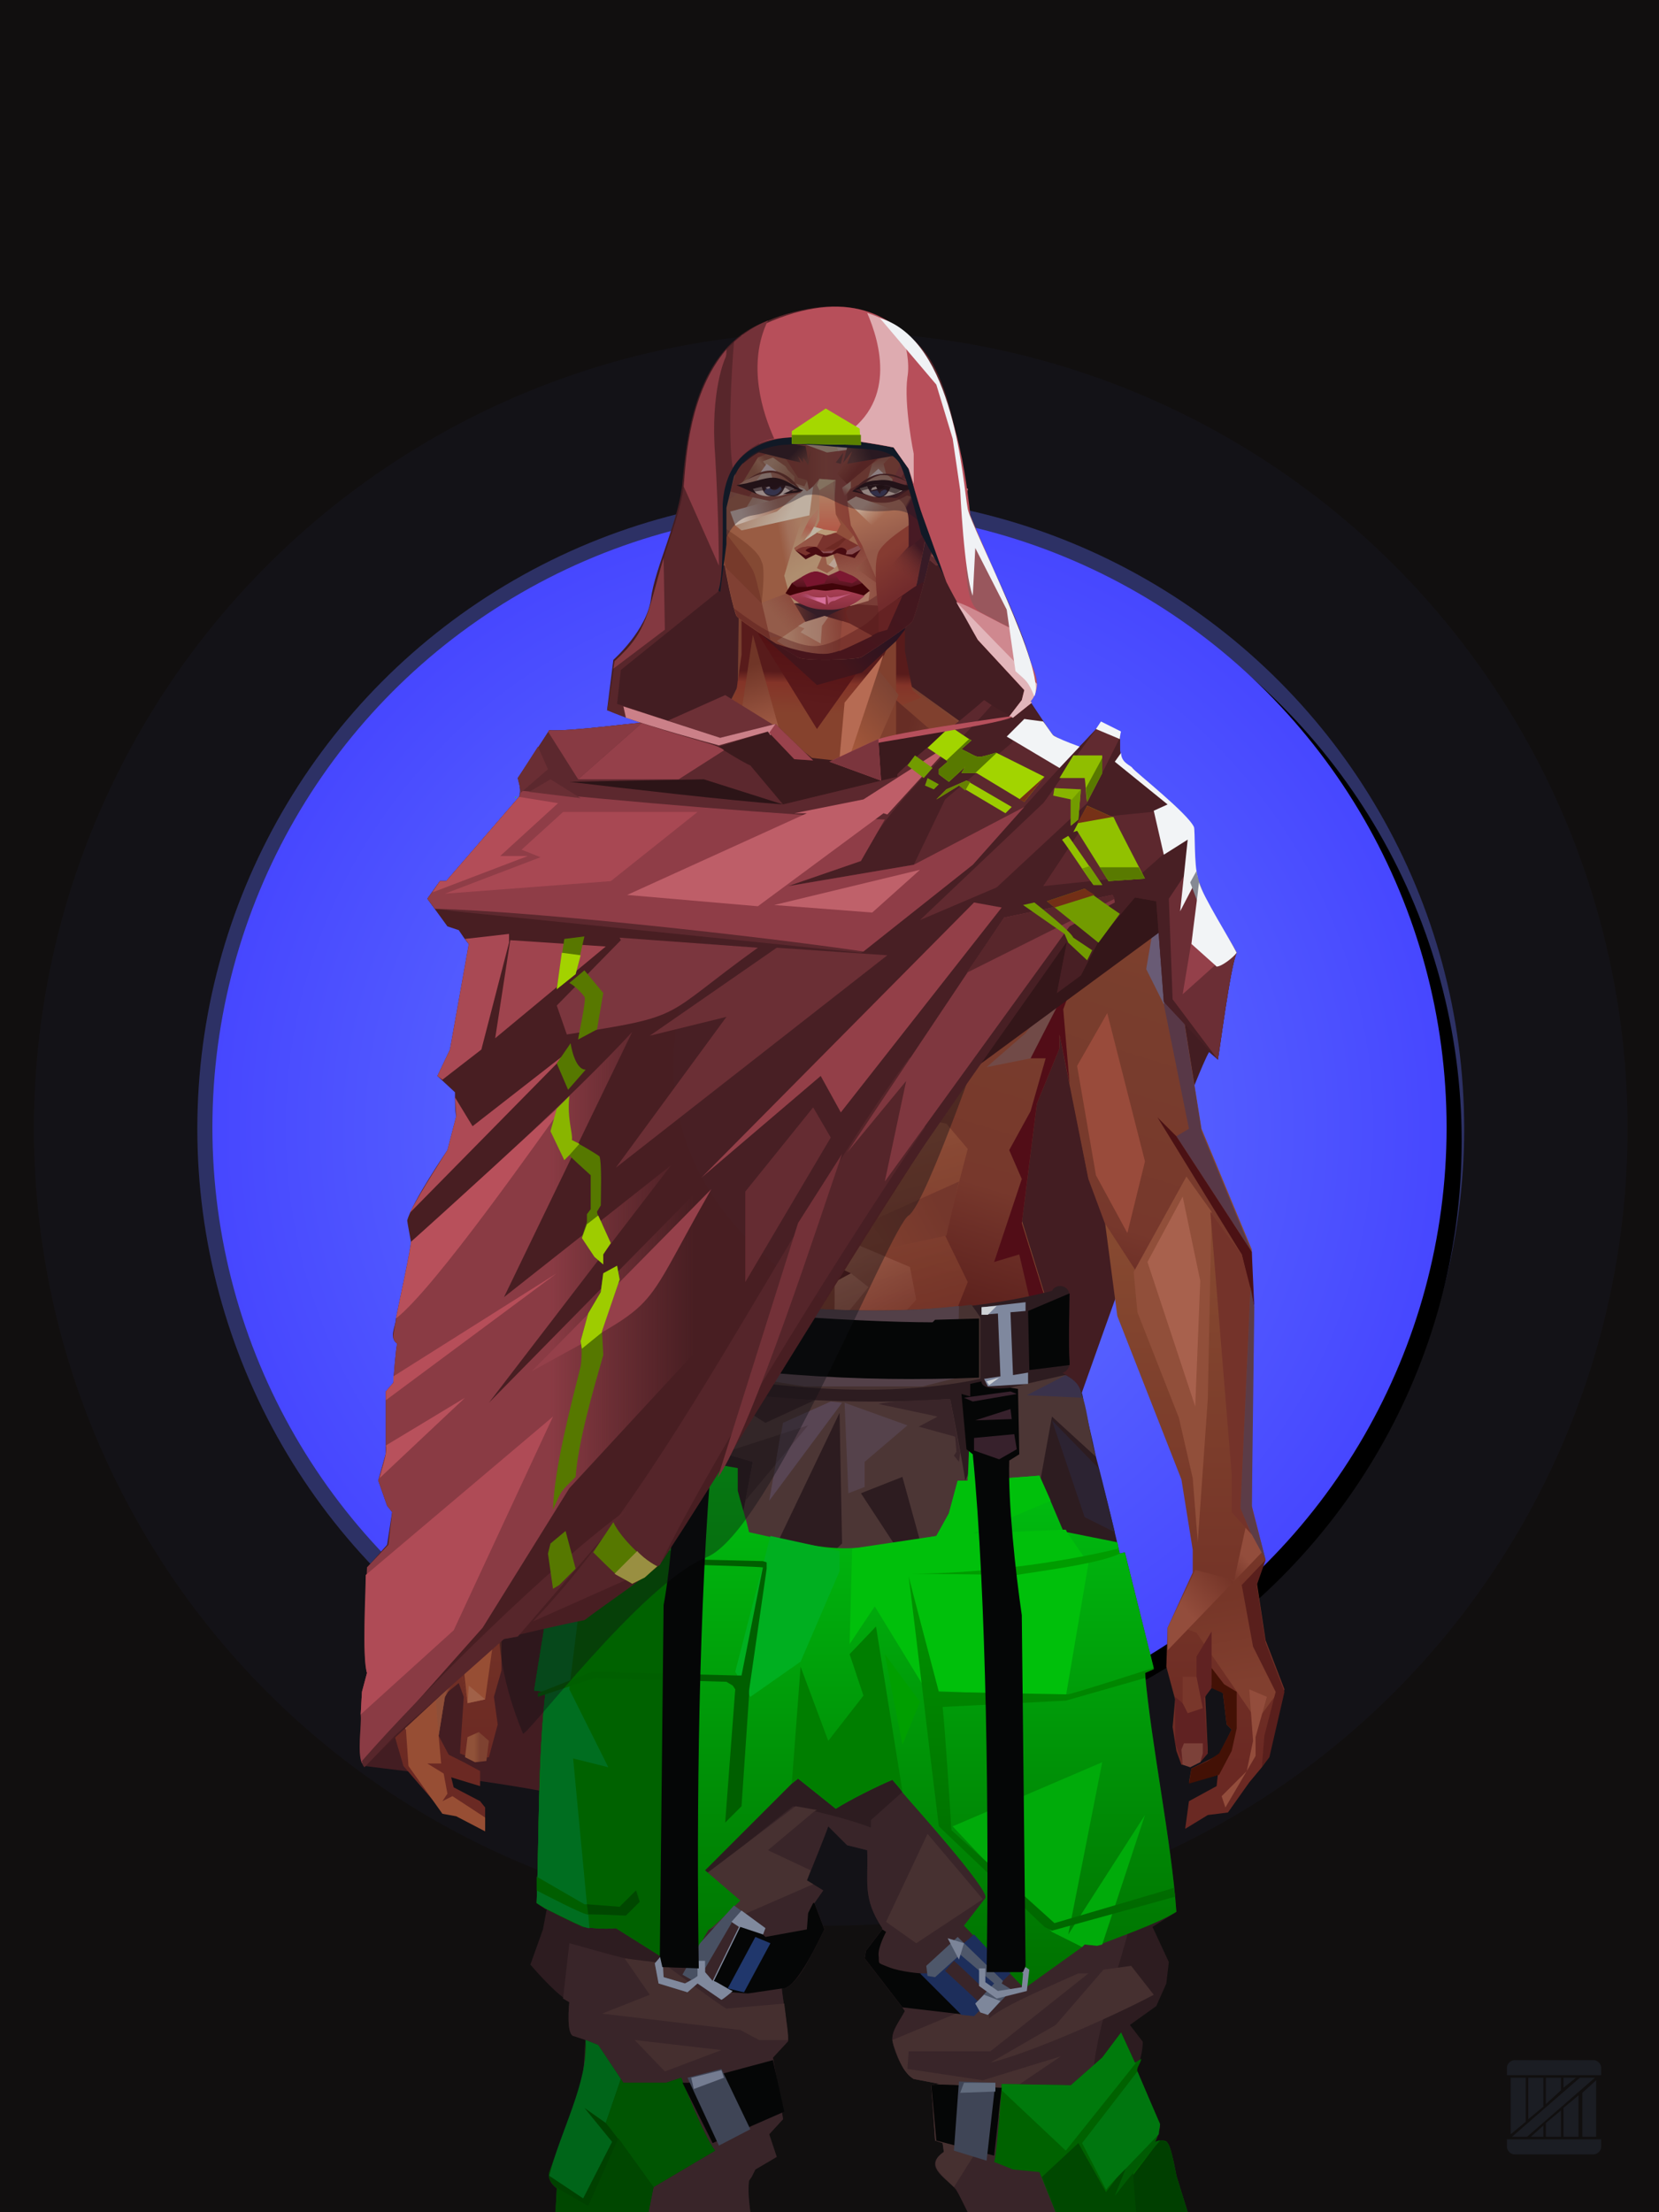 <?xml version="1.0" encoding="UTF-8"?><svg width="1320px" height="1760px" viewBox="0 0 1320 1760" version="1.1" xmlns="http://www.w3.org/2000/svg" xmlns:xlink="http://www.w3.org/1999/xlink"><defs><filter width="130%" height="130%" x="-15%" y="-15%" id="id-30211" filterUnits="objectBoundingBox"><feGaussianBlur in="SourceGraphic" stdDeviation="50"></feGaussianBlur></filter><filter width="124%" height="124%" x="-12%" y="-12%" id="id-30212" filterUnits="objectBoundingBox"><feGaussianBlur in="SourceGraphic" stdDeviation="50"></feGaussianBlur></filter><radialGradient cx="50%" cy="50%" r="70%" id="id-30213" fx="50%" fy="50%" gradientTransform=" translate(0.500,0.500) scale(1,1) translate(-0.500,-0.500)"><stop stop-color="#667DFF" offset="0%"></stop><stop stop-color="#3A31FF" offset="100%"></stop></radialGradient><circle cx="660" cy="897" r="491" id="id-30214"></circle><filter width="107%" height="107%" x="-2%" y="-2%" id="id-30215" filterUnits="objectBoundingBox"><feOffset result="id-30216" in="SourceAlpha" dx="12" dy="11"></feOffset><feGaussianBlur result="id-30217" in="SourceGraphic" stdDeviation="10"></feGaussianBlur><feColorMatrix in="SourceGraphic" type="matrix" values="0 0 0 0 0 0 0 0 0 0 0 0 0 0 0 0 0 0 0.500 0"></feColorMatrix></filter></defs><g stroke="none" stroke-width="1" fill="none" id="id-30220" fill-rule="evenodd"><g id="id-30221"><rect fill="#110F0F" width="1320" height="1760" x="0" y="0" id="id-30222"></rect><circle cx="661" cy="898" r="504" fill="#5F6DFF" opacity="0.579" id="id-30223" filter="url(#id-30211)"></circle><circle cx="661" cy="898" r="634" fill="#5F6DFF" opacity="0.181" id="id-30223" filter="url(#id-30212)"></circle><g id="id-30223"><use fill="#000000" fill-opacity="1" xlink:href="#id-30214" filter="url(#id-30215)"></use><use fill="url(#id-30213)" xlink:href="#id-30214" fill-rule="evenodd"></use></g></g></g><defs></defs><path d=" M 969,843 L 962,837 C 943,870 808,1258 808,1258 C 743,1352 685,1411 635,1436 C 607,1450 548,1449 458,1432 C 446,1426 390,1417 290,1405 C 282,1397 505,576 511,575 L 510,575 L 483,565 L 488,525 C 488,525 515,501 518,476 C 521,452 541,412 543,383 C 546,354 551,282 604,258 C 735,201 764,328 769,404 C 772,410 820,525 823,538 C 826,550 819,557 819,557 C 823,563 833,578 837,584 C 837,584 903,660 942,736 C 958,768 969,843 969,843 Z" fill="#431D22" id="id-110059"></path><defs><linearGradient x1="50%" y1="6%" x2="50%" y2="100%" id="id-110371"><stop stop-color="#783F2F" offset="0%"></stop><stop stop-color="#97573C" offset="8%"></stop><stop stop-color="#7A3F2D" offset="20%"></stop><stop stop-color="#884B31" offset="34%"></stop><stop stop-color="#6B2923" offset="71%"></stop><stop stop-color="#602521" offset="100%"></stop></linearGradient><linearGradient x1="50%" y1="-10%" x2="50%" y2="84%" id="id-110372"><stop stop-color="#824631" offset="0%"></stop><stop stop-color="#9D5940" offset="49%"></stop><stop stop-color="#91533A" offset="100%"></stop></linearGradient><linearGradient x1="57%" y1="50%" x2="47%" y2="56%" id="id-110373"><stop stop-color="#551B1B" offset="0%"></stop><stop stop-color="#612520" offset="100%"></stop></linearGradient><linearGradient x1="45%" y1="35%" x2="55%" y2="47%" id="id-110374"><stop stop-color="#81452F" offset="0%"></stop><stop stop-color="#5D221E" offset="100%"></stop></linearGradient><linearGradient x1="54%" y1="31%" x2="47%" y2="81%" id="id-110375"><stop stop-color="#80402E" offset="0%"></stop><stop stop-color="#793E2D" offset="20%"></stop><stop stop-color="#77382C" offset="71%"></stop><stop stop-color="#6D2F27" offset="81%"></stop><stop stop-color="#5B201C" offset="100%"></stop></linearGradient><linearGradient x1="43%" y1="38%" x2="54%" y2="44%" id="id-110376"><stop stop-color="#8F4F38" offset="0%"></stop><stop stop-color="#6D2C24" offset="100%"></stop></linearGradient><linearGradient x1="46%" y1="8%" x2="58%" y2="82%" id="id-110377"><stop stop-color="#9B5B3F" offset="0%" stop-opacity="0.880"></stop><stop stop-color="#6B2A22" offset="100%"></stop></linearGradient><linearGradient x1="50%" y1="41%" x2="49%" y2="66%" id="id-110378"><stop stop-color="#581B1B" offset="0%"></stop><stop stop-color="#843428" offset="27%"></stop><stop stop-color="#86422D" offset="100%"></stop></linearGradient><linearGradient x1="63%" y1="4%" x2="25%" y2="77%" id="id-110379"><stop stop-color="#9F5F44" offset="0%"></stop><stop stop-color="#B37459" offset="55%"></stop><stop stop-color="#9C5D42" offset="100%"></stop></linearGradient><linearGradient x1="50%" y1="23%" x2="41%" y2="77%" id="id-110380"><stop stop-color="#541214" offset="0%"></stop><stop stop-color="#5D1B1C" offset="100%"></stop></linearGradient><linearGradient x1="47%" y1="22%" x2="55%" y2="89%" id="id-110381"><stop stop-color="#703527" offset="0%"></stop><stop stop-color="#A9624A" offset="100%"></stop></linearGradient><linearGradient x1="86%" y1="87%" x2="11%" y2="66%" id="id-110382"><stop stop-color="#773D31" offset="0%"></stop><stop stop-color="#672D25" offset="100%"></stop></linearGradient><linearGradient x1="71%" y1="11%" x2="50%" y2="100%" id="id-110383"><stop stop-color="#81432F" offset="0%" stop-opacity="0"></stop><stop stop-color="#783A28" offset="100%"></stop></linearGradient><linearGradient x1="66%" y1="46%" x2="56%" y2="43%" id="id-110384"><stop stop-color="#672B26" offset="0%"></stop><stop stop-color="#5D2221" offset="100%"></stop></linearGradient><linearGradient x1="100%" y1="41%" x2="50%" y2="63%" id="id-110385"><stop stop-color="#271321" offset="0%"></stop><stop stop-color="#43151B" offset="100%"></stop></linearGradient><linearGradient x1="69%" y1="20%" x2="50%" y2="100%" id="id-110386"><stop stop-color="#672D26" offset="0%"></stop><stop stop-color="#75382C" offset="100%"></stop></linearGradient><linearGradient x1="36%" y1="20%" x2="57%" y2="81%" id="id-110387"><stop stop-color="#B16549" offset="0%"></stop><stop stop-color="#8A4934" offset="100%"></stop></linearGradient><linearGradient x1="26%" y1="83%" x2="92%" y2="50%" id="id-110388"><stop stop-color="#874834" offset="0%"></stop><stop stop-color="#CF836C" offset="100%" stop-opacity="0.095"></stop></linearGradient><linearGradient x1="17%" y1="56%" x2="85%" y2="45%" id="id-110389"><stop stop-color="#B16549" offset="0%" stop-opacity="0"></stop><stop stop-color="#CA8266" offset="52%"></stop><stop stop-color="#A55D43" offset="100%"></stop></linearGradient><linearGradient x1="17%" y1="24%" x2="74%" y2="87%" id="id-110390"><stop stop-color="#C0765D" offset="0%"></stop><stop stop-color="#7A3C2D" offset="100%"></stop></linearGradient><linearGradient x1="26%" y1="42%" x2="80%" y2="75%" id="id-110391"><stop stop-color="#BD7964" offset="0%"></stop><stop stop-color="#965340" offset="100%" stop-opacity="0"></stop></linearGradient><linearGradient x1="29%" y1="56%" x2="77%" y2="50%" id="id-110392"><stop stop-color="#CC876F" offset="0%"></stop><stop stop-color="#B97055" offset="100%" stop-opacity="0"></stop></linearGradient><linearGradient x1="74%" y1="24%" x2="34%" y2="74%" id="id-110393"><stop stop-color="#7E4434" offset="0%"></stop><stop stop-color="#A85A3B" offset="100%"></stop></linearGradient><linearGradient x1="66%" y1="100%" x2="40%" y2="0%" id="id-110394"><stop stop-color="#874837" offset="0%"></stop><stop stop-color="#B56F57" offset="46%"></stop><stop stop-color="#945437" offset="100%"></stop></linearGradient><linearGradient x1="52%" y1="13%" x2="59%" y2="75%" id="id-110395"><stop stop-color="#763628" offset="0%"></stop><stop stop-color="#813F2F" offset="100%"></stop></linearGradient><linearGradient x1="28%" y1="76%" x2="73%" y2="20%" id="id-110396"><stop stop-color="#934D3C" offset="0%"></stop><stop stop-color="#753528" offset="67%"></stop><stop stop-color="#934D3C" offset="100%"></stop></linearGradient><linearGradient x1="66%" y1="59%" x2="24%" y2="66%" id="id-110397"><stop stop-color="#612115" offset="0%"></stop><stop stop-color="#93533A" offset="100%"></stop></linearGradient><linearGradient x1="41%" y1="11%" x2="61%" y2="81%" id="id-110398"><stop stop-color="#A06350" offset="0%"></stop><stop stop-color="#713127" offset="100%"></stop></linearGradient><linearGradient x1="19%" y1="58%" x2="66%" y2="43%" id="id-110399"><stop stop-color="#AA6B53" offset="0%"></stop><stop stop-color="#93523B" offset="100%"></stop></linearGradient><linearGradient x1="73%" y1="50%" x2="30%" y2="53%" id="id-110400"><stop stop-color="#9B5F42" offset="0%"></stop><stop stop-color="#B67B61" offset="100%"></stop></linearGradient><linearGradient x1="31%" y1="0%" x2="50%" y2="100%" id="id-110401"><stop stop-color="#B27562" offset="0%"></stop><stop stop-color="#9B5C4B" offset="100%"></stop></linearGradient><linearGradient x1="29%" y1="43%" x2="65%" y2="100%" id="id-110402"><stop stop-color="#A86B54" offset="0%"></stop><stop stop-color="#814030" offset="100%"></stop></linearGradient><linearGradient x1="13%" y1="78%" x2="84%" y2="50%" id="id-110403"><stop stop-color="#7E3E2E" offset="0%"></stop><stop stop-color="#74372C" offset="100%"></stop></linearGradient><linearGradient x1="50%" y1="0%" x2="36%" y2="100%" id="id-110404"><stop stop-color="#AB6C57" offset="0%"></stop><stop stop-color="#A56750" offset="100%"></stop></linearGradient><linearGradient x1="50%" y1="28%" x2="64%" y2="55%" id="id-110405"><stop stop-color="#A3664E" offset="0%"></stop><stop stop-color="#98593D" offset="100%"></stop></linearGradient><linearGradient x1="40%" y1="55%" x2="62%" y2="71%" id="id-110406"><stop stop-color="#96573E" offset="0%"></stop><stop stop-color="#713528" offset="100%"></stop></linearGradient><linearGradient x1="9%" y1="37%" x2="88%" y2="55%" id="id-110407"><stop stop-color="#723829" offset="0%"></stop><stop stop-color="#612824" offset="100%"></stop></linearGradient><linearGradient x1="62%" y1="19%" x2="50%" y2="100%" id="id-110408"><stop stop-color="#914D34" offset="0%"></stop><stop stop-color="#5F2420" offset="100%"></stop></linearGradient><linearGradient x1="45%" y1="18%" x2="51%" y2="67%" id="id-110409"><stop stop-color="#B67760" offset="0%"></stop><stop stop-color="#A95C3F" offset="100%"></stop></linearGradient><linearGradient x1="50%" y1="0%" x2="50%" y2="100%" id="id-110410"><stop stop-color="#AC6D55" offset="0%"></stop><stop stop-color="#9F5136" offset="100%"></stop></linearGradient><linearGradient x1="45%" y1="50%" x2="58%" y2="50%" id="id-110411"><stop stop-color="#733829" offset="0%"></stop><stop stop-color="#8A4E3C" offset="100%"></stop></linearGradient><linearGradient x1="33%" y1="74%" x2="77%" y2="42%" id="id-110412"><stop stop-color="#985C46" offset="0%"></stop><stop stop-color="#834732" offset="100%"></stop></linearGradient><linearGradient x1="63%" y1="59%" x2="38%" y2="59%" id="id-110413"><stop stop-color="#7E4231" offset="0%"></stop><stop stop-color="#905239" offset="100%"></stop></linearGradient><linearGradient x1="50%" y1="0%" x2="50%" y2="100%" id="id-110414"><stop stop-color="#925F4E" offset="0%"></stop><stop stop-color="#6E2F26" offset="100%"></stop></linearGradient><linearGradient x1="47%" y1="47%" x2="53%" y2="50%" id="id-110415"><stop stop-color="#956855" offset="0%"></stop><stop stop-color="#7C3C32" offset="100%"></stop></linearGradient><linearGradient x1="50%" y1="0%" x2="50%" y2="100%" id="id-110416"><stop stop-color="#753229" offset="0%"></stop><stop stop-color="#833E34" offset="100%"></stop></linearGradient><linearGradient x1="50%" y1="0%" x2="50%" y2="100%" id="id-110417"><stop stop-color="#925644" offset="0%"></stop><stop stop-color="#865648" offset="100%"></stop></linearGradient><linearGradient x1="0%" y1="55%" x2="100%" y2="55%" id="id-110418"><stop stop-color="#804A40" offset="0%"></stop><stop stop-color="#692E2C" offset="100%"></stop></linearGradient><linearGradient x1="50%" y1="0%" x2="50%" y2="100%" id="id-110419"><stop stop-color="#916451" offset="0%"></stop><stop stop-color="#712E26" offset="100%"></stop></linearGradient><linearGradient x1="49%" y1="20%" x2="52%" y2="96%" id="id-110420"><stop stop-color="#773530" offset="0%"></stop><stop stop-color="#6F2C24" offset="100%"></stop></linearGradient><linearGradient x1="33%" y1="47%" x2="59%" y2="56%" id="id-110421"><stop stop-color="#5F2419" offset="0%"></stop><stop stop-color="#4F161A" offset="100%"></stop></linearGradient></defs><g transform=" translate(303,473)" id="id-110422"><polygon points="174 662 140 824 138 906 147 1082 171 1154 176 1211 174 1230 176 1284 287 1284 284 1265 308 1195 306 1124 345 952 343 912 354 879 363 881 371 877 384 904 391 970 434 1079 458 1202 475 1252 475 1284 596 1284 601 1225 592 1146 609 1103 613 997 596 842 545 671 540 640 529 606 532 569 510 498 522 403 540 360 540 348 563 464 576 498 586 574 637 704 646 760 646 778 626 822 625 853 632 879 630 901 633 920 637 931 648 931 658 920 656 877 660 867 670 874 673 899 677 903 667 923 645 934 643 945 666 939 665 948 643 960 640 982 658 971 674 969 691 945 701 933 705 926 707 923 714 892 719 871 704 832 697 786 704 768 693 725 693 521 653 425 630 282 626 203 613 175 568 156 548 141 530 139 479 114 422 73 416 42 415 1 285 0 284 73 279 83 242 114 196 137 171 139 156 156 108 175 92 228 92 287 68 431 30 516 24 602 28 725 17 764 22 782 1 874 18 932 49 968 60 970 83 982 83 965 79 960 58 949 56 941 79 948 79 936 66 929 54 923 45 906 51 875 62 866 66 877 63 922 75 927 86 925 93 899 90 877 96 856 96 824 75 778 77 738 108 637 140 562 143 495 160 458 181 358 200 403 203 461 212 504 189 564 191 608" fill="url(#id-110371)" id="id-110423"></polygon><polygon points="92 287 68 431 30 516 24 602 73 688 118 614 98 452 110 469 124 336 102 372 110 294 89 309 110 285" fill="url(#id-110372)" id="id-110423"></polygon><polygon points="384 906 391 972 434 1081 458 1204 475 1254 475 1287 596 1287 601 1226 592 1148 609 1105 613 999 603 904 585 908 585 846 535 683 457 705 382 878" fill="url(#id-110373)" id="id-110423"></polygon><polygon points="138 907 147 1083 172 1156 176 1212 174 1232 176 1286 176 1287 287 1287 284 1266 309 1197 306 1126 345 954 344 923 294 814 264 724 247 711" fill="url(#id-110374)" id="id-110423"></polygon><polygon points="545 673 540 641 529 608 532 571 510 500 522 405 540 361 540 350 563 465 576 500 602 540 660 491 688 529 653 427 630 283 626 205 613 177 568 157 548 142 531 141 479 116 422 75 416 44 415 3 360 3 360 715 463 724" fill="url(#id-110375)" id="id-110423"></polygon><polygon points="83 984 60 972 49 970 22 932 20 903 8 879 1 874 12 824 39 786 39 814 57 786 78 800 91 822 83 879 69 882 64 855 51 877 46 908 48 930 37 930 50 938 53 954 49 960 57 956 83 973" fill="#974E34" id="id-110428"></polygon><polygon points="66 855 69 882 64 855 51 877 46 908 43 870 58 825" fill="url(#id-110376)" id="id-110428"></polygon><polygon points="83 879 69 882 70 868" fill="#A16148" id="id-110428"></polygon><polygon points="482 376 513 349 558 291 522 368" fill="#714A47" id="id-110431"></polygon><polygon points="313 697 261 560 246 448 259 424 356 408 362 366 318 404 285 409 268 378 314 343 394 351 431 378 420 404 369 399 371 404 450 421 467 441 449 510 467 547 407 697 358 717" fill="url(#id-110377)" id="id-110432"></polygon><polygon points="410 90 430 82 423 76 417 45 417 7 287 9 287 48 283 76 278 86 245 114 195 139 366 139 391 70 410 26" fill="url(#id-110378)" id="id-110433"></polygon><polygon points="182 180 133 231 98 289 98 231 114 182 166 159" fill="url(#id-110379)" id="id-110434"></polygon><polygon points="347 107 384 55 410 31 414 23 300 31" fill="url(#id-110380)" id="id-110435"></polygon><polygon points="287 93 296 32 323 129" fill="url(#id-110381)" id="id-110436"></polygon><polygon points="336 139 314 151 271 146 224 139" fill="#C0775D" id="id-110437"></polygon><polygon points="410 84 410 136 462 129" fill="url(#id-110382)" id="id-110438"></polygon><polygon points="173 246 167 286 191 351 263 386 329 330 360 330 360 152 349 139 336 139 310 152" fill="url(#id-110383)" id="id-110439"></polygon><polygon points="464 159 516 190 500 159" fill="url(#id-110384)" id="id-110440"></polygon><polygon points="302 31 347 72 383 62 410 37 417 28 417 13" fill="url(#id-110385)" id="id-110441"></polygon><polygon points="264 151 191 202 220 151" fill="#814431" id="id-110442"></polygon><polygon points="154 206 170 170 123 188" fill="#CE826D" id="id-110443"></polygon><polygon points="359 285 345 299 323 318 305 354 359 345 354 305" fill="url(#id-110386)" id="id-110444"></polygon><polygon points="261 361 265 387 204 371 192 347" fill="#6B3127" id="id-110445"></polygon><polygon points="199 362 181 359 167 284" fill="#4B131A" id="id-110446"></polygon><polygon points="477 341 477 335 488 326 496 325 509 338 497 348 485 354" fill="#5D2221" id="id-110447"></polygon><polygon points="314 151 343 220 317 293 238 351 209 318 172 251 186 205 271 146" fill="url(#id-110387)" id="id-110448"></polygon><polygon points="314 151 330 238 209 318 172 251 186 205 271 146" fill="url(#id-110388)" id="id-110448"></polygon><polygon points="314 151 351 205 221 227 186 205 271 146" fill="url(#id-110389)" opacity="0.369" id="id-110448"></polygon><polygon points="212 335 223 322 242 327 244 332 236 353 214 349" fill="#642B26" id="id-110451"></polygon><polygon points="224 339 227 342 227 345 223 349 236 350 242 333 230 338 227 335" fill="#70434F" id="id-110452"></polygon><polygon points="489 343 491 347 486 351 479 338 490 327 495 327 494 336" fill="#6F373C" id="id-110453"></polygon><polygon points="486 339 489 343 494 337" fill="#92523E" id="id-110454"></polygon><polygon points="360 162 360 291 406 325 455 347 529 267 464 182 416 166" fill="url(#id-110390)" id="id-110455"></polygon><polygon points="360 178 360 281 391 302 391 249 489 270 462 189 416 166" fill="url(#id-110391)" id="id-110455"></polygon><polygon points="360 178 360 219 472 220 462 189 416 166 371 163" fill="url(#id-110392)" id="id-110455"></polygon><polygon points="358 178 373 168 440 156 414 137 378 158 412 80 396 60 358 146" fill="url(#id-110393)" id="id-110458"></polygon><polygon points="347 140 358 152 373 129 400 48 369 86 365 130" fill="#B66B53" id="id-110459"></polygon><polygon points="591 281 602 226 559 159 514 159 524 138 499 156 571 263" fill="url(#id-110394)" id="id-110460"></polygon><polygon points="609 298 626 332 630 285 627 227 614 207 617 251" fill="#695B75" id="id-110461"></polygon><polygon points="555 159 567 157 613 177 614 192 580 175 604 207 602 226" fill="#8A4E37" id="id-110462"></polygon><polygon points="641 823 649 826 697 896 714 873 682 781" fill="url(#id-110395)" id="id-110463"></polygon><polygon points="626 840 701 762 689 738 679 784 648 776 626 822" fill="url(#id-110396)" id="id-110463"></polygon><polygon points="649 862 649 845 661 825 661 870 655 878 658 922 652 929 638 929 632 914 632 893 632 877 645 888" fill="#602222" id="id-110465"></polygon><polygon points="554 375 578 333 608 451 594 508 569 462" fill="#994B3B" id="id-110466"></polygon><polygon points="623 326 643 425 633 431 693 523 653 427 637 326 626 315" fill="#583847" id="id-110467"></polygon><polygon points="628 274 639 339 623 314" fill="#561B1F" id="id-110468"></polygon><polygon points="693 523 695 567 685 525 618 416 633 431" fill="#4B1114" id="id-110469"></polygon><polygon points="641 463 599 539 602 571 635 655 646 703 650 754 658 640 661 491" fill="#914F3A" id="id-110470"></polygon><polygon points="610 531 648 646 652 546 638 479" fill="#A8614D" id="id-110470"></polygon><polygon points="693 748 677 730 677 700 660 491 685 525 692 552 684 727" fill="#74332A" id="id-110472"></polygon><polygon points="692 746 704 768 693 727 695 567 692 551 684 727" fill="#5C3C47" id="id-110473"></polygon><polygon points="260 559 310 683 356 716 264 713 238 685 196 582" fill="url(#id-110397)" id="id-110474"></polygon><polygon points="638 931 637 919 639 914 654 914 654 922 652 929 648 931 644 933" fill="#7C4139" id="id-110475"></polygon><polygon points="638 861 638 882 642 890 654 886 649 861" fill="#79372B" id="id-110476"></polygon><polygon points="691 871 694 912 689 936 669 956 672 965 696 924 696 909 705 877" fill="#934D3C" id="id-110477"></polygon><polygon points="704 768 685 788 694 837 712 873 703 908 701 933 707 925 719 873 704 834 697 788" fill="#591F1C" id="id-110478"></polygon><polygon points="667 939 643 946 645 934 658 928 667 922 677 903 673 899 670 874 661 870 661 854 671 867 681 873 681 902 677 920" fill="#431105" id="id-110479"></polygon><polygon points="362 510 360 634 426 561 421 535" fill="url(#id-110398)" opacity="0.626" id="id-110480"></polygon><polygon points="320 403 289 399 268 380 314 343 361 348 362 372" fill="url(#id-110399)" id="id-110481"></polygon><polygon points="172 141 169 151 181 151 205 139 196 138" fill="url(#id-110400)" id="id-110482"></polygon><polygon points="359 308 362 360 383 334" fill="#BB7863" opacity="0.625" id="id-110483"></polygon><polygon points="361 546 361 584 388 551 374 540" fill="url(#id-110401)" opacity="0.626" id="id-110484"></polygon><polygon points="347 542 361 547 374 540 361 534" fill="#581C1C" id="id-110485"></polygon><polygon points="325 545 278 503 259 561 308 579" fill="url(#id-110402)" opacity="0.758" id="id-110486"></polygon><polygon points="389 499 460 467 450 510 404 520" fill="url(#id-110403)" id="id-110487"></polygon><polygon points="364 491 361 403 420 428" fill="url(#id-110404)" opacity="0.758" id="id-110488"></polygon><polygon points="263 446 333 446 323 469 279 492" fill="url(#id-110405)" opacity="0.758" id="id-110489"></polygon><polygon points="260 425 280 496 260 561 237 528 213 443 227 425 244 447" fill="url(#id-110406)" id="id-110490"></polygon><polygon points="412 343 445 374 466 383 500 351 448 354 416 339" fill="url(#id-110407)" id="id-110491"></polygon><polygon points="165 252 164 278 128 284" fill="#642A24" id="id-110492"></polygon><polygon points="58 478 89 441 89 416 69 430 66 456" fill="url(#id-110408)" id="id-110493"></polygon><polygon points="77 684 70 634 62 517 89 474 112 569" fill="url(#id-110409)" id="id-110494"></polygon><polygon points="54 489 48 539 70 635 77 684 54 760 41 781 17 766 28 727 24 604 29 544" fill="url(#id-110410)" id="id-110495"></polygon><polygon points="136 452 128 497 154 460 178 340 170 300" fill="#793B28" id="id-110496"></polygon><polygon points="181 359 160 460 143 497 142 514 124 532 109 514 108 490 128 497 154 460 178 340" fill="#5F2420" id="id-110496"></polygon><polygon points="39 747 28 772 39 788 44 772" fill="#AE7058" id="id-110498"></polygon><polygon points="360 379 343 413 362 444 378 417" fill="url(#id-110411)" id="id-110499"></polygon><polygon points="196 581 260 561 230 519" fill="url(#id-110412)" id="id-110500"></polygon><polygon points="75 929 67 925 69 909 78 905 86 912 84 928" fill="url(#id-110413)" id="id-110501"></polygon><polygon points="20 903 7 880 21 851 28 871" fill="#A16148" id="id-110502"></polygon><polygon points="219 1123 204 1040 192 913 171 1090 183 1169 230 1208 262 1237 271 1213 235 1175 213 1157 273 1191 282 1169" fill="url(#id-110414)" opacity="0.808" id="id-110503"></polygon><polygon points="183 1207 182 1155 214 1106 237 1166 231 1210" fill="#7D3B2D" id="id-110504"></polygon><polygon points="187 902 212 1137 227 1161 275 1187 300 1137 273 1009 300 918 270 791 212 836" fill="url(#id-110415)" id="id-110505"></polygon><polygon points="288 1079 311 1040 312 942 295 903 265 1019 276 1188 302 1137" fill="url(#id-110416)" id="id-110506"></polygon><polygon points="585 908 604 1008 608 1106 614 998 599 887" fill="#604050" id="id-110507"></polygon><polygon points="431 886 489 1140 536 1115 561 925 566 886 537 816 501 786" fill="url(#id-110417)" opacity="0.792" id="id-110508"></polygon><polygon points="582 921 588 1011 585 1112 576 1162 545 1046 566 886" fill="url(#id-110418)" id="id-110509"></polygon><polygon points="562 1247 519 1200 472 1112 495 931 506 931 595 1188 579 1244" fill="url(#id-110419)" id="id-110510"></polygon><polygon points="532 1221 540 1263 537 1269 516 1287 510 1287 500 1263 513 1199 488 1226 462 1170 472 1101 428 1010 399 877 469 771 519 739 537 818 501 787 433 890 477 1078 534 1212" fill="url(#id-110420)" id="id-110511"></polygon><polygon points="322 1058 284 852 258 721 267 733 371 879 363 883 354 881 343 914 345 954" fill="#6B2D24" id="id-110512"></polygon><polygon points="430 1068 425 875 536 705 454 704 380 865 384 906 392 972" fill="#571D1C" opacity="0.394" id="id-110513"></polygon><polygon points="175 1262 194 1287 207 1287 225 1226 214 1249 175 1221 174 1232" fill="#743428" id="id-110514"></polygon><polygon points="529 1227 554 1234 569 1169 549 1168" fill="#824C40" id="id-110515"></polygon><polygon points="547 678 545 672 540 641 529 608 532 571 510 500 522 405 540 361 540 350 548 389 543 330 558 289 517 369 529 369 517 411 500 442 510 465 488 531 508 525 522 585 450 724" fill="#520D17" id="id-110423"></polygon><polygon points="403 722 491 609 523 585 450 723" fill="#5F211F" id="id-110517"></polygon><polygon points="174 664 140 826 138 907 139 937 238 690 352 886 354 881 363 883 371 879 384 906 472 773 549 712 597 844 545 673 540 641 478 697 450 723 279 705 232 657 189 566 191 610" fill="url(#id-110421)" id="id-110423"></polygon><polygon points="189 616 211 620 191 586 191 609" fill="#40120E" id="id-110519"></polygon><polygon points="139 836 226 709 167 697 139 826" fill="#4F1C18" id="id-110520"></polygon><polygon points="519 734 596 843 547 678" fill="#420F15" id="id-110521"></polygon><polygon points="416 778 448 726 315 744 330 762" fill="#6B2C26" opacity="0.520" id="id-110423"></polygon><polygon points="412 685 464 666 457 573" fill="#4F161A" id="id-110523"></polygon></g><defs><linearGradient x1="53%" y1="5%" x2="47%" y2="91%" id="id-111127"><stop stop-color="#8F4340" offset="0%"></stop><stop stop-color="#702A2C" offset="82%"></stop><stop stop-color="#974B47" offset="100%"></stop></linearGradient><linearGradient x1="62%" y1="61%" x2="50%" y2="36%" id="id-111128"><stop stop-color="#822F31" offset="0%"></stop><stop stop-color="#3C1B25" offset="100%"></stop></linearGradient><linearGradient x1="50%" y1="13%" x2="57%" y2="81%" id="id-111129"><stop stop-color="#773435" offset="0%"></stop><stop stop-color="#944945" offset="52%"></stop><stop stop-color="#A57660" offset="100%"></stop></linearGradient><linearGradient x1="50%" y1="0%" x2="54%" y2="88%" id="id-111130"><stop stop-color="#9F7D60" offset="0%"></stop><stop stop-color="#8F4539" offset="100%"></stop></linearGradient><linearGradient x1="36%" y1="75%" x2="36%" y2="18%" id="id-111131"><stop stop-color="#8B2E30" offset="0%"></stop><stop stop-color="#662221" offset="100%"></stop></linearGradient><linearGradient x1="30%" y1="63%" x2="66%" y2="53%" id="id-111132"><stop stop-color="#995C43" offset="0%"></stop><stop stop-color="#A2705A" offset="11%"></stop><stop stop-color="#AC8266" offset="35%"></stop><stop stop-color="#955D4B" offset="72%"></stop><stop stop-color="#844137" offset="100%"></stop></linearGradient><linearGradient x1="12%" y1="55%" x2="89%" y2="49%" id="id-111133"><stop stop-color="#BAA188" offset="0%"></stop><stop stop-color="#B5A382" offset="69%"></stop><stop stop-color="#8A4C3B" offset="100%"></stop></linearGradient><linearGradient x1="77%" y1="45%" x2="9%" y2="48%" id="id-111134"><stop stop-color="#B6A383" offset="0%"></stop><stop stop-color="#A3775D" offset="100%"></stop></linearGradient><linearGradient x1="4%" y1="59%" x2="84%" y2="52%" id="id-111135"><stop stop-color="#925340" offset="0%"></stop><stop stop-color="#A98468" offset="40%"></stop><stop stop-color="#9D6E56" offset="75%"></stop><stop stop-color="#7E352A" offset="100%"></stop></linearGradient><linearGradient x1="0%" y1="62%" x2="75%" y2="50%" id="id-111136"><stop stop-color="#A07158" offset="0%"></stop><stop stop-color="#C8B5A3" offset="100%"></stop></linearGradient><linearGradient x1="91%" y1="50%" x2="43%" y2="50%" id="id-111137"><stop stop-color="#915B47" offset="0%"></stop><stop stop-color="#C1AE9D" offset="100%"></stop></linearGradient><linearGradient x1="73%" y1="44%" x2="36%" y2="73%" id="id-111138"><stop stop-color="#8B493B" offset="0%"></stop><stop stop-color="#905C4E" offset="100%" stop-opacity="0.589"></stop></linearGradient><linearGradient x1="22%" y1="31%" x2="35%" y2="66%" id="id-111139"><stop stop-color="#A96D54" offset="0%"></stop><stop stop-color="#945949" offset="100%"></stop></linearGradient><linearGradient x1="13%" y1="-5%" x2="103%" y2="59%" id="id-111140"><stop stop-color="#AC887C" offset="0%"></stop><stop stop-color="#985D44" offset="31%"></stop><stop stop-color="#7D3328" offset="79%"></stop><stop stop-color="#712D2C" offset="100%"></stop></linearGradient><linearGradient x1="47%" y1="96%" x2="25%" y2="14%" id="id-111141"><stop stop-color="#A56B59" offset="0%" stop-opacity="0.302"></stop><stop stop-color="#874339" offset="100%"></stop></linearGradient><linearGradient x1="24%" y1="56%" x2="50%" y2="45%" id="id-111142"><stop stop-color="#976043" offset="0%"></stop><stop stop-color="#AA7758" offset="59%"></stop><stop stop-color="#8F523B" offset="100%"></stop></linearGradient><linearGradient x1="87%" y1="65%" x2="23%" y2="32%" id="id-111143"><stop stop-color="#9E6E50" offset="0%"></stop><stop stop-color="#B89475" offset="100%"></stop></linearGradient><linearGradient x1="13%" y1="29%" x2="91%" y2="29%" id="id-111144"><stop stop-color="#80372B" offset="0%"></stop><stop stop-color="#833E2E" offset="38%"></stop><stop stop-color="#8E4939" offset="51%"></stop><stop stop-color="#894036" offset="70%"></stop><stop stop-color="#8D413B" offset="100%"></stop></linearGradient><linearGradient x1="9%" y1="45%" x2="41%" y2="63%" id="id-111145"><stop stop-color="#8E4836" offset="0%"></stop><stop stop-color="#772E23" offset="100%"></stop></linearGradient><linearGradient x1="50%" y1="19%" x2="50%" y2="70%" id="id-111146"><stop stop-color="#975B45" offset="0%"></stop><stop stop-color="#AA836D" offset="100%"></stop></linearGradient><linearGradient x1="9%" y1="54%" x2="38%" y2="50%" id="id-111147"><stop stop-color="#5E3931" offset="0%"></stop><stop stop-color="#2F1B1D" offset="100%"></stop></linearGradient><linearGradient x1="97%" y1="55%" x2="73%" y2="44%" id="id-111148"><stop stop-color="#6F3F30" offset="0%"></stop><stop stop-color="#2E1A1C" offset="100%"></stop></linearGradient><linearGradient x1="40%" y1="21%" x2="72%" y2="94%" id="id-111149"><stop stop-color="#A67A62" offset="0%"></stop><stop stop-color="#AF8E6F" offset="50%"></stop><stop stop-color="#AF7C69" offset="100%"></stop></linearGradient><linearGradient x1="7%" y1="41%" x2="71%" y2="63%" id="id-111150"><stop stop-color="#A77E68" offset="0%"></stop><stop stop-color="#BFB0A1" offset="100%"></stop></linearGradient><linearGradient x1="87%" y1="51%" x2="37%" y2="52%" id="id-111151"><stop stop-color="#935943" offset="0%"></stop><stop stop-color="#AE7F68" offset="100%"></stop></linearGradient><linearGradient x1="50%" y1="0%" x2="50%" y2="100%" id="id-111152"><stop stop-color="#B18B6B" offset="0%"></stop><stop stop-color="#B35746" offset="100%"></stop></linearGradient><linearGradient x1="71%" y1="47%" x2="15%" y2="54%" id="id-111153"><stop stop-color="#9E6E5A" offset="0%"></stop><stop stop-color="#C6B4A8" offset="100%"></stop></linearGradient><linearGradient x1="66%" y1="11%" x2="44%" y2="95%" id="id-111154"><stop stop-color="#AD6F5D" offset="0%" stop-opacity="0.528"></stop><stop stop-color="#AA5F4F" offset="49%"></stop><stop stop-color="#AA604E" offset="100%" stop-opacity="0"></stop></linearGradient><linearGradient x1="-5%" y1="53%" x2="86%" y2="50%" id="id-111155"><stop stop-color="#6D352D" offset="0%"></stop><stop stop-color="#341D27" offset="47%"></stop><stop stop-color="#692522" offset="100%"></stop></linearGradient><linearGradient x1="10%" y1="52%" x2="66%" y2="50%" id="id-111156"><stop stop-color="#A47A65" offset="0%"></stop><stop stop-color="#884237" offset="100%"></stop></linearGradient><linearGradient x1="50%" y1="-36%" x2="50%" y2="100%" id="id-111157"><stop stop-color="#8F293E" offset="0%"></stop><stop stop-color="#56121D" offset="100%"></stop></linearGradient><linearGradient x1="23%" y1="39%" x2="61%" y2="66%" id="id-111158"><stop stop-color="#C1A490" offset="0%"></stop><stop stop-color="#BD9D86" offset="100%" stop-opacity="0"></stop></linearGradient><linearGradient x1="50%" y1="0%" x2="50%" y2="100%" id="id-111159"><stop stop-color="#A93F54" offset="0%"></stop><stop stop-color="#852E3C" offset="100%"></stop></linearGradient><linearGradient x1="23%" y1="50%" x2="76%" y2="52%" id="id-111160"><stop stop-color="#AE507E" offset="0%" stop-opacity="0"></stop><stop stop-color="#D7709A" offset="100%"></stop></linearGradient><linearGradient x1="58%" y1="36%" x2="35%" y2="100%" id="id-111161"><stop stop-color="#B18F79" offset="0%"></stop><stop stop-color="#B18D76" offset="100%" stop-opacity="0"></stop></linearGradient><linearGradient x1="96%" y1="25%" x2="45%" y2="90%" id="id-111162"><stop stop-color="#361B27" offset="0%"></stop><stop stop-color="#411720" offset="100%"></stop></linearGradient><linearGradient x1="40%" y1="34%" x2="57%" y2="75%" id="id-111163"><stop stop-color="#853B31" offset="0%"></stop><stop stop-color="#722B2C" offset="100%"></stop></linearGradient><linearGradient x1="66%" y1="30%" x2="24%" y2="92%" id="id-111164"><stop stop-color="#401923" offset="0%"></stop><stop stop-color="#7E3530" offset="100%" stop-opacity="0"></stop></linearGradient><linearGradient x1="53%" y1="73%" x2="54%" y2="75%" id="id-111165"><stop stop-color="#5E231E" offset="0%" stop-opacity="0.476"></stop><stop stop-color="#471A24" offset="100%"></stop></linearGradient><linearGradient x1="36%" y1="31%" x2="47%" y2="50%" id="id-111166"><stop stop-color="#C0A895" offset="0%"></stop><stop stop-color="#945D46" offset="100%"></stop></linearGradient><linearGradient x1="52%" y1="46%" x2="46%" y2="43%" id="id-111167"><stop stop-color="#995C43" offset="0%"></stop><stop stop-color="#844137" offset="100%"></stop></linearGradient></defs><g transform=" translate(548,259)" id="id-111168"><g transform=" translate(0,121)" id="id-111169"><polygon points="199 13 214 3 222 9 221 25 214 38 214 43 210 54 208 65 197 70 190 64" fill="url(#id-111127)" id="id-111170"></polygon><polygon points="197 24 209 14 216 9 219 10 220 22 214 37 195 43" fill="url(#id-111128)" id="id-111171"></polygon><polygon points="203 38 208 34 199 25 203 22 209 23 207 18 212 16 214 38 214 43 213 48 207 51 201 46" fill="url(#id-111129)" id="id-111170"></polygon><polygon points="212 5 214 3 222 9 222 10 219 10 216 9" fill="#D49BA0" id="id-111170"></polygon><polygon points="208 65 197 70 190 64 194 42 199 50 193 62 199 67" fill="#602D31" id="id-111170"></polygon><polygon points="203 62 202 54 211 50" fill="#722C2D" id="id-111175"></polygon><polygon points="196 50 202 51 203 42 196 46" fill="#874B46" id="id-111176"></polygon><polygon points="194 45 199 47 202 45 202 32 197 31" fill="#361B27" id="id-111177"></polygon><path d=" M 30,70 C 24,70 20,69 19,68 C 17,66 12,52 8,46 C 4,39 2,38 1,33 C 0,30 0,21 1,6 L 8,0 L 23,9 L 30,70 Z" fill="url(#id-111130)" id="id-111178"></path><polygon points="8 6 2 6 7 3 10 2 23 9 19 14" fill="#B99D8C" id="id-111178"></polygon><path d=" M 26,68 C 23,69 20,69 19,68 C 17,66 12,52 8,46 C 7,44 6,43 6,42 C 9,45 10,47 12,48 C 13,50 14,52 16,56 L 26,68 Z" fill="#AB7260" id="id-111178"></path><polygon points="26 68 29 65 27 53 20 61" fill="#C67B6D" id="id-111178"></polygon><path d=" M 23,19 C 12,12 6,9 5,9 C 3,10 2,18 2,33 L 17,53 L 26,52 L 23,19 Z" fill="url(#id-111131)" id="id-111182"></path><polygon points="12 17 19 19 18 26 15 28 22 38 21 49 12 44" fill="#8E4F46" id="id-111183"></polygon><path d=" M 27,53 C 16,50 10,47 8,42 C 6,38 8,30 12,17 L 15,23 C 15,36 14,42 15,43 C 15,45 18,46 25,48 L 27,53 Z" fill="#A6866B" id="id-111184"></path><polygon points="11 31 19 26 19 18 14 20 12 18" fill="#BCA28F" id="id-111185"></polygon><polygon points="20 46 17 42 22 37 25 48" fill="#B27668" id="id-111186"></polygon></g><g transform=" translate(18,0)" id="id-111187"><path d=" M 20,231 C 18,227 11,201 5,153 C 3,140 2,128 1,117 C -1,91 4,63 8,49 C 9,46 16,35 16,34 C 30,20 56,0 94,0 C 157,0 178,45 181,51 C 183,57 183,111 181,144 C 178,177 162,232 160,235 C 158,239 124,261 119,264 C 113,266 74,267 69,264 C 64,261 22,235 20,231 Z" fill="url(#id-111132)" id="id-111188"></path><polygon points="42 97 56 74 52 61 155 41 139 103 93 103" fill="url(#id-111133)" id="id-111189"></polygon><polygon points="96 68 135 48 39 38 42 54" fill="url(#id-111134)" id="id-111190"></polygon><path d=" M 27,130 L 4,145 C 3,135 2,126 1,117 C -1,91 4,63 8,49 C 9,46 16,35 16,34 C 30,20 56,0 94,0 C 157,0 178,45 181,51 L 147,47 L 86,54 L 44,42 L 57,74 L 27,98 L 27,130 Z" fill="url(#id-111135)" id="id-111188"></path><polygon points="42 81 80 64 52 52 42 54" fill="url(#id-111136)" id="id-111192"></polygon><polygon points="45 68 60 57 52 52 45 54" fill="#CEC5B3" opacity="0.553" id="id-111193"></polygon><polygon points="90 96 73 84 69 76 91 79 113 76 93 88" fill="#AD8F72" id="id-111194"></polygon><polygon points="137 97 137 86 108 81 98 91 102 103" fill="url(#id-111137)" id="id-111195"></polygon><polygon points="99 91 101 94 111 91 111 84" fill="#D3CBB9" opacity="0.560" id="id-111196"></polygon><polygon points="60 213 39 221 45 248 56 248 84 233 80 206" fill="url(#id-111138)" id="id-111197"></polygon><path d=" M 20,231 C 18,227 12,203 6,158 C 22,179 32,191 34,197 C 36,202 40,220 47,250 C 35,242 21,233 20,231 Z" fill="#804033" id="id-111188"></path><path d=" M 11,192 C 9,183 7,171 6,158 C 26,171 38,180 40,188 C 42,191 42,202 40,221 L 11,192 Z" fill="#6D3322" opacity="0.470" id="id-111188"></path><polygon points="132 203 121 178 107 160 107 139 115 134 168 130 179 136" fill="url(#id-111139)" id="id-111200"></polygon><path d=" M 160,158 C 165,146 167,139 164,138 C 153,133 136,132 136,127 C 135,126 137,111 140,83 L 129,85 L 143,73 C 144,62 144,56 143,55 C 141,53 143,36 130,31 C 126,30 112,32 88,38 L 51,31 L 35,38 C 22,36 16,35 16,34 C 30,20 56,0 94,0 C 157,0 178,45 181,51 C 183,57 183,111 181,144 L 160,158 Z" fill="url(#id-111140)" id="id-111188"></path><polygon points="93 230 129 249 146 243 153 201 125 219 113 221" fill="#662826" id="id-111202"></polygon><polygon points="120 175 124 185 115 193 133 206 135 223 104 221 103 198 95 176" fill="url(#id-111141)" id="id-111203"></polygon><polygon points="117 131 107 134 112 117 140 96 157 104 144 127" fill="#944B36" id="id-111204"></polygon><polygon points="65 125 74 128 77 122 60 101 35 99 20 129" fill="url(#id-111142)" id="id-111205"></polygon><polygon points="44 112 41 108 49 105 59 112 61 115 66 120 66 125" fill="url(#id-111143)" id="id-111206"></polygon><polygon points="44 135 30 136 15 132 23 105 35 93 73 94 92 101 115 98 157 102 159 108 151 121 157 123 153 129 143 126 153 105 147 96 108 119 108 139 111 159 120 175 118 179 86 167 76 123 69 121 54 98 37 105 26 123 23 127" fill="url(#id-111144)" id="id-111207"></polygon><polygon points="100 118 108 126 137 102 113 98" fill="url(#id-111145)" id="id-111208"></polygon><polygon points="125 120 128 110 137 104 144 103 137 110 139 118 144 122 144 125 122 125" fill="url(#id-111146)" id="id-111209"></polygon><polygon points="99 109 105 101 103 110" fill="#5E3931" id="id-111210"></polygon><polygon points="105 109 108 97 117 96 132 96 126 94 146 93 152 98 149 93 151 92 162 106 161 112 149 103 108 110 112 100" fill="url(#id-111147)" id="id-111211"></polygon><polygon points="163 108 163 116 166 120 166 113" fill="#2F1B1D" id="id-111212"></polygon><path d=" M 19,119 C 20,112 22,106 24,103 C 26,99 30,96 34,93 L 29,94 L 31,92 L 45,91 L 75,96 L 77,107 L 79,100 L 77,111 L 73,105 L 73,109 L 69,104 L 71,109 C 50,104 39,101 38,101 C 37,101 32,104 25,110 L 26,104 L 19,119 Z" fill="url(#id-111148)" id="id-111213"></path><path d=" M 116,127 L 156,130 L 167,133 L 163,138 L 156,135 C 149,139 143,141 137,141 C 132,141 124,140 115,137 L 108,140 L 108,134 L 111,130 L 116,127 Z" fill="#753529" id="id-111214"></path><polygon points="137 136 147 137 162 128 147 130" transform=" translate(150,133) rotate(-2) translate(-150,-133)" fill="#431D1F" id="id-111215"></polygon><polygon points="125 121 133 114 137 118" transform=" translate(131,118) rotate(-2) translate(-131,-118)" fill="#D0C0BB" id="id-111216"></polygon><path d=" M 125,135 L 112,131 L 116,127 C 123,121 130,118 137,118 C 144,118 150,120 156,125 C 148,121 142,119 135,119 C 129,120 124,123 119,128 L 122,132 L 125,135 Z" transform=" translate(134,126) rotate(-2) translate(-134,-126)" fill="#55241F" id="id-111217"></path><path d=" M 112,131 C 112,131 116,132 123,134 L 114,130 C 120,129 133,126 142,130 C 149,133 157,132 164,129 C 159,128 156,128 153,127 C 146,125 142,122 132,123 C 121,123 119,127 112,131 Z" transform=" translate(138,128) rotate(-2) translate(-138,-128)" fill="#220F0F" id="id-111218"></path><path d=" M 118,129 L 121,133 C 127,136 132,137 137,136 C 141,136 146,135 152,132 C 144,129 138,127 134,127 C 130,126 125,127 118,129 Z" transform=" translate(135,132) rotate(-2) translate(-135,-132)" fill="#E0CBBB" id="id-111219"></path><path d=" M 124,127 C 126,133 129,136 133,137 C 137,137 141,134 143,128 C 140,127 138,127 135,127 C 133,126 129,127 124,127 Z" transform=" translate(134,132) rotate(-2) translate(-134,-132)" fill="#321B1D" id="id-111220"></path><path d=" M 130,128 C 131,130 132,131 133,131 C 134,131 136,130 138,128 C 136,127 135,127 134,127 C 133,127 131,127 130,128 Z" transform=" translate(134,129) rotate(-2) translate(-134,-129)" fill="#220E0F" id="id-111221"></path><path d=" M 139,130 L 140,132 C 138,135 136,136 134,136 C 131,136 129,135 126,132 L 132,131 L 134,134 L 135,132 L 139,130 Z" transform=" translate(133,133) rotate(-2) translate(-133,-133)" fill="#3F405E" id="id-111222"></path><path d=" M 117,129 L 119,131 C 123,130 127,129 132,129 C 134,129 138,131 146,134 C 147,134 149,133 152,131 C 144,129 138,127 134,127 C 130,126 124,127 117,129 Z" transform=" translate(135,130) rotate(-2) translate(-135,-130)" fill="#1A0A04" fill-opacity="0.556" id="id-111219"></path><polygon points="127 131 128 129 131 128 132 130" transform=" translate(130,130) rotate(-2) translate(-130,-130)" fill="#D0BCAE" id="id-111224"></polygon><polygon points="66 221 111 223 125 219 126 212 102 197 95 177 99 123 86 122 80 129 64 179 58 199 62 214" fill="url(#id-111149)" id="id-111225"></polygon><polygon points="78 151 81 128 76 132 74 130 64 126 37 130 19 159 24 163" fill="url(#id-111150)" id="id-111226"></polygon><polygon points="30 136 48 140 71 133 73 131 52 125 34 130" fill="#874A3A" id="id-111227"></polygon><path d=" M 21,127 L 29,122 C 37,117 44,115 49,116 C 55,117 60,120 65,125 L 21,127 Z" fill="url(#id-111151)" id="id-111228"></path><polygon points="39 117 44 110 52 116" fill="#D0C0BB" id="id-111229"></polygon><polygon points="33 127 40 118 47 116 49 123" fill="#B89F8C" id="id-111230"></polygon><path d=" M 32,130 C 35,134 40,136 48,136 C 56,136 62,134 67,129 C 61,127 56,126 51,126 C 47,126 40,127 32,130 Z" fill="#E5D2C5" id="id-111231"></path><path d=" M 40,128 C 41,133 44,136 49,136 C 54,136 57,133 59,127 C 55,125 52,125 49,125 C 46,125 43,126 40,128 Z" fill="#392524" id="id-111232"></path><path d=" M 32,130 C 33,131 34,132 35,132 C 43,131 48,130 50,130 C 51,130 53,131 54,131 C 56,131 57,129 59,129 C 60,130 61,130 63,132 C 64,131 65,130 67,129 C 61,127 56,126 51,126 C 47,126 40,127 32,130 Z" fill="#1F0606" fill-opacity="0.510" id="id-111231"></path><path d=" M 49,117 C 42,117 35,119 28,123 C 36,117 44,114 52,116 C 59,118 65,122 71,131 C 67,128 65,126 64,126 C 59,121 55,118 49,117 Z" fill="#663123" id="id-111234"></path><path d=" M 36,134 L 20,127 C 24,126 27,126 30,125 C 35,124 43,121 49,121 C 59,121 70,131 73,131 C 71,132 69,133 67,133 C 65,133 61,134 57,134 L 66,130 C 64,128 60,127 54,127 C 47,127 40,128 33,130 L 36,134 Z" fill="#220F0D" id="id-111235"></path><path d=" M 42,132 L 45,128 C 47,130 49,131 50,131 C 51,131 53,130 55,128 L 56,130 C 54,133 52,135 49,135 C 46,135 43,134 42,132 Z" fill="#434564" id="id-111236"></path><path d=" M 44,126 C 46,129 47,130 49,130 C 51,130 53,128 56,126 C 53,125 51,125 49,125 C 48,125 46,125 44,126 Z" fill="#220F0F" id="id-111237"></path><polygon points="43 129 45 130 47 129 46 128" fill="#B3A2A0" id="id-111238"></polygon><polygon points="83 161 100 165 103 158 99 150 97 124 86 125 86 155" fill="url(#id-111152)" id="id-111239"></polygon><polygon points="93 191 98 185 100 191 97 194" fill="#BAA193" id="id-111240"></polygon><polygon points="64 132 66 130 69 131" fill="#72473C" id="id-111241"></polygon><polygon points="84 193 92 197 98 193 92 190 91 184 88 184" fill="#985C49" id="id-111242"></polygon><polygon points="19 159 15 148 70 133 52 148" fill="url(#id-111153)" id="id-111243"></polygon><polygon points="67 179 75 186 83 182 88 184 92 184 100 181 114 185 119 178 90 167" fill="#490B11" id="id-111244"></polygon><polygon points="74 171 89 162 81 160" fill="#BFB3A1" id="id-111245"></polygon><path d=" M 68,174 L 78,154 L 85,146 C 85,153 83,158 80,163 C 78,168 73,172 68,174 Z" fill="url(#id-111154)" id="id-111246"></path><polygon points="88 162 101 164 91 167 83 165" fill="#BA9B78" id="id-111247"></polygon><polygon points="99 166 103 158 99 150 113 167 108 172" fill="#914F3B" id="id-111248"></polygon><polygon points="117 175 108 172 113 167" fill="#9E654D" id="id-111249"></polygon><polygon points="84 127 86 131 99 123 86 122" fill="#C4AC85" id="id-111250"></polygon><path d=" M 79,181 L 75,183 L 67,179 L 66,177 L 84,165 L 91,167 L 99,165 L 117,175 L 119,178 L 112,182 L 107,182 C 108,180 108,178 105,177 C 103,176 100,177 96,181 L 89,181 C 86,178 84,176 82,176 C 81,176 76,177 75,179 C 75,179 76,180 79,181 Z" fill="#7A332D" id="id-111251"></path><path d=" M 98,179 C 97,180 96,180 96,181 L 89,181 C 88,180 87,179 87,179 L 90,180 L 98,179 Z" fill="#8B5056" id="id-111251"></path><polygon points="117 175 119 178 112 182 107 182 108 179" fill="#884D4F" id="id-111253"></polygon><path d=" M 67,179 L 66,177 L 84,165 L 89,167 L 84,176 C 80,176 77,175 75,176 C 72,176 70,177 67,179 Z" fill="#965646" id="id-111251"></path><polygon points="90 178 98 178 101 176 107 170 105 169" fill="#6D2923" id="id-111255"></polygon><polygon points="110 223 107 228 111 239 75 236 66 221 115 218" fill="url(#id-111155)" id="id-111256"></polygon><polygon points="66 221 88 233 107 224 77 223" fill="#341D27" id="id-111257"></polygon><path d=" M 52,251 L 74,236 L 90,231 L 110,237 L 132,249 C 117,258 103,263 90,263 C 76,263 64,259 52,251 Z" fill="url(#id-111156)" id="id-111258"></path><polygon points="87 253 71 244 74 241 69 239 74 236 90 231 93 232 88 239" fill="#B69F8E" opacity="0.481" id="id-111258"></polygon><polygon points="59 213 64 205 96 201 120 205 126 211 121 215 63 215" fill="#410409" id="id-111260"></polygon><path d=" M 64,205 C 73,199 79,196 81,196 C 83,195 87,196 93,199 L 102,195 C 106,196 109,198 112,199 C 114,200 117,202 120,205 L 111,208 L 96,205 L 76,208 L 68,208 L 64,205 Z" fill="url(#id-111157)" id="id-111261"></path><polygon points="149 148 115 136 108 140 133 164" fill="url(#id-111158)" id="id-111262"></polygon><path d=" M 72,200 C 77,197 80,196 81,196 C 83,195 87,196 93,199 L 90,205 L 76,208 L 72,200 Z" fill="#78152E" id="id-111261"></path><path d=" M 98,197 L 102,195 C 106,196 109,198 112,199 C 114,200 115,201 117,202 L 112,205 L 102,203 L 98,197 Z" fill="#7C1831" id="id-111261"></path><path d=" M 62,215 C 71,212 77,211 81,210 C 84,210 89,211 91,211 C 93,211 98,210 100,210 C 104,210 112,212 122,215 C 113,223 103,227 91,226 C 79,226 70,222 62,215 Z" fill="url(#id-111159)" id="id-111265"></path><path d=" M 112,213 C 104,216 100,218 98,219 C 96,219 94,220 93,222 L 92,214 C 93,216 94,217 97,216 C 99,216 105,215 112,213 Z" fill="#D7709A" opacity="0.667" id="id-111266"></path><path d=" M 91,216 L 91,222 C 84,219 78,217 74,216 C 70,216 66,215 64,215 C 70,213 74,213 77,214 C 80,216 85,217 91,216 Z" fill="url(#id-111160)" id="id-111267"></path><polygon points="104 129 106 136 111 129 111 124" fill="url(#id-111161)" id="id-111268"></polygon><path d=" M 181,144 C 178,177 162,232 160,235 C 158,239 124,261 119,264 C 113,266 74,267 69,264 C 67,263 59,258 51,253 C 69,259 83,262 93,261 C 107,259 128,246 137,242 C 141,241 144,232 149,215 L 163,207 L 170,172 L 154,183 L 181,144 Z" fill="url(#id-111162)" id="id-111188"></path><path d=" M 133,228 C 130,202 130,187 133,180 C 137,173 146,166 160,157 L 181,144 L 171,162 L 163,207 L 133,228 Z" fill="url(#id-111163)" id="id-111270"></path><polygon points="133 228 133 244 140 242 152 215" fill="#722C2C" id="id-111270"></polygon><polygon points="172 159 143 191 164 205" fill="url(#id-111164)" id="id-111272"></polygon><path d=" M 102,259 L 104,235 L 110,237 L 128,247 C 115,253 107,257 102,259 Z" fill="#954A3D" id="id-111273"></path><path d=" M 20,231 C 20,230 19,228 18,225 C 30,234 39,240 45,243 C 57,248 70,255 82,255 C 94,255 108,246 117,241 C 123,238 129,233 133,228 L 163,207 L 169,204 C 165,221 161,233 160,235 C 158,239 124,261 119,264 C 113,266 74,267 69,264 C 64,261 22,235 20,231 Z" fill="#501517" opacity="0.375" id="id-111188"></path><path d=" M 157,157 C 157,146 153,139 145,136 L 158,130 C 162,129 164,128 164,128 C 165,123 168,115 170,105 C 170,103 170,91 170,69 C 165,63 160,57 155,51 C 154,36 148,22 136,8 C 167,21 179,47 181,51 C 183,57 183,111 181,144 C 180,156 172,166 157,177 C 157,166 157,159 157,157 Z" fill="url(#id-111165)" id="id-111188"></path><path d=" M 4,66 C 5,59 7,54 8,49 C 9,46 16,35 16,34 C 26,24 42,11 65,5 C 55,10 50,15 47,18 C 40,28 28,50 13,83 L 4,66 Z" fill="url(#id-111166)" id="id-111188"></path><path d=" M 4,145 C 3,135 2,126 1,117 C 0,97 2,76 5,61 C 9,60 11,58 13,56 C 16,53 23,47 35,38 C 25,59 18,74 17,83 C 14,98 9,119 4,145 Z" fill="url(#id-111167)" id="id-111188"></path></g></g><defs><linearGradient x1="50%" y1="0%" x2="50%" y2="100%" id="id-86250"><stop stop-color="#00C211" offset="0%"></stop><stop stop-color="#007000" offset="100%"></stop></linearGradient><linearGradient x1="50%" y1="0%" x2="50%" y2="100%" id="id-86251"><stop stop-color="#009400" offset="0%"></stop><stop stop-color="#006700" offset="100%"></stop></linearGradient></defs><g transform=" translate(422,1021)" id="id-86252"><path d=" M 523,739 L 348,739 C 343,729 340,720 330,712 C 330,712 330,712 330,712 C 321,704 319,698 329,691 L 328,684 L 322,682 L 319,638 L 326,637 L 305,633 C 296,627 290,613 288,602 C 288,593 294,587 298,579 L 296,576 L 266,537 L 267,531 L 280,514 L 280,513 C 264,489 269,476 268,451 L 252,447 L 237,432 C 235,438 225,463 220,475 L 233,483 L 226,493 L 226,493 C 226,493 234,514 234,514 C 226,526 216,558 200,561 C 201,570 203,580 204,589 C 204,589 204,589 204,589 C 205,594 205,599 205,603 L 193,616 C 195,626 200,655 201,665 L 190,677 L 196,695 L 179,705 L 176,711 L 173,714 C 173,722 174,731 175,739 L 20,739 L 21,720 C 21,720 13,715 15,707 C 18,699 38,645 38,645 C 42,631 44,616 44,602 L 35,599 C 28,599 31,572 31,571 C 23,568 6,549 0,542 L 10,514 L 13,498 L 12,498 L 5,493 C 7,437 6,380 12,325 L 3,324 C 3,323 18,232 18,230 L 24,229 C 35,183 49,119 56,74 C 56,72 57,65 69,57 C 58,46 68,18 66,4 C 67,2 70,0 72,0 L 76,6 C 186,20 307,34 415,6 C 418,0 428,1 429,9 C 429,9 428,53 429,62 C 430,68 424,72 423,71 C 432,76 439,82 440,93 C 443,108 447,123 450,138 L 450,138 C 457,164 463,190 469,215 L 473,214 C 473,214 496,306 496,307 L 489,310 C 494,367 510,444 514,500 L 495,512 L 508,540 L 506,557 L 498,575 L 477,590 L 487,603 C 488,603 486,620 482,625 L 501,669 C 501,669 501,677 497,683 C 497,683 505,681 507,684 C 510,687 514,710 514,710 L 523,739 Z" fill="#2D1C20" id="id-86253"></path><path d=" M 465,739 L 348,739 L 339,721 C 328,710 313,702 329,691 L 328,684 L 322,682 L 319,638 L 326,637 L 305,633 C 305,633 298,628 296,623 C 285,599 285,601 298,579 L 296,576 L 266,537 L 267,531 L 280,514 L 280,513 C 264,489 269,476 268,451 L 252,447 L 237,432 C 235,438 222,470 220,475 L 233,483 L 226,493 L 226,493 L 234,514 C 232,517 212,563 200,561 C 201,571 205,593 205,603 L 193,616 L 201,665 L 190,677 L 196,695 L 179,705 L 176,711 L 174,714 C 173,722 174,731 175,739 L 94,739 L 41,633 C 43,627 43,608 44,602 L 35,599 C 28,599 31,572 31,572 L 26,569 L 31,525 C 40,527 106,548 125,544 C 141,541 141,471 141,470 C 158,457 192,429 209,416 C 227,420 253,426 271,433 L 271,427 L 309,393 L 478,507 C 459,583 425,642 465,739 Z" fill="#392529" id="id-86253"></path><polygon points="83 602 152 610 107 627" fill="#452F2F" id="id-86253"></polygon><path d=" M 205,598 L 205,602 L 182,602 L 167,594 L 57,581 L 95,566 L 75,537 C 81,538 100,540 106,541 C 107,542 153,576 156,577 L 202,573 L 205,598 Z" fill="#452F2F" id="id-86253"></path><path d=" M 228,419 L 226,420 L 226,420 L 189,451 L 223,467 C 223,467 220,475 220,475 L 225,478 L 138,516 L 135,517 L 121,484 L 211,416 L 228,419 Z" fill="#473131" id="id-86253"></path><polygon points="283 508 307 525 360 490 316 438" fill="#473131" id="id-86253"></polygon><path d=" M 360,634 L 422,615 L 388,638 L 337,719 C 326,708 315,701 329,691 L 328,684 L 322,682 L 319,638 L 326,637 L 305,633 C 297,629 291,614 288,602 L 365,570 L 365,585 C 375,575 423,555 436,549 L 444,549 L 366,611 L 301,611 L 300,625 L 360,634 Z" fill="#463030" id="id-86253"></path><path d=" M 366,620 L 418,590 L 456,546 L 478,543 L 496,566 C 466,582 399,612 366,620 Z" fill="#463030" id="id-86253"></path><path d=" M 55,154 L 88,131 L 70,167 L 31,197 C 39,167 51,104 56,73 L 99,88 L 56,133 L 55,154 Z" fill="#392F48" id="id-86253"></path><polygon points="89 113 120 106 113 123" fill="#3D292B" id="id-86253"></polygon><path d=" M 450,138 L 415,106 L 405,161 L 380,232 L 312,212 L 296,154 L 263,167 L 301,225 L 229,225 L 248,207 L 246,103 L 192,216 L 163,211 C 167,194 174,159 177,142 L 153,135 L 152,135 C 153,130 163,92 163,88 C 217,94 281,96 334,92 C 337,107 344,143 346,157 L 377,84 L 425,73 C 444,81 441,107 450,138 Z" fill="#4C3635" id="id-86253"></path><path d=" M 358,27 L 358,76 C 268,95 156,80 68,57 C 59,50 68,6 66,4 C 67,2 70,0 72,0 L 76,6 C 155,17 272,28 351,17 L 358,27 Z" fill="#473231" id="id-86253"></path><path d=" M 341,18 L 340,75 L 312,82 L 218,82 L 162,73 L 158,15 C 228,21 279,25 341,18 Z" fill="#534048" id="id-86253"></path><polygon points="163 88 226 93 187 111 162 95" fill="#352125" id="id-86253"></polygon><path d=" M 342,135 L 341,142 L 337,137 L 339,134 L 338,122 L 309,114 L 324,106 L 277,96 C 288,93 322,93 334,92 L 342,135 Z" fill="#3A2529" id="id-86253"></path><polygon points="171 173 177 142 153 135 221 113" fill="#3C282A" id="id-86253"></polygon><polygon points="248 95 190 173 201 111 239 94" fill="#584553" id="id-86253"></polygon><polygon points="199 120 195 144 221 113" fill="#4D3A45" id="id-86253"></polygon><polygon points="253 167 266 162 266 142 300 113 250 95" fill="#55424B" id="id-86253"></polygon><path d=" M 439,91 L 395,89 L 426,73 C 433,77 438,81 439,91 Z" fill="#3A324B" id="id-86253"></path><path d=" M 465,198 L 441,186 L 415,109 L 452,147 C 457,166 462,185 465,198 Z" fill="#2C2332" id="id-86253"></path><path d=" M 514,500 C 498,510 468,520 451,527 L 441,526 L 439,528 L 393,561 L 345,511 L 362,489 C 366,483 300,410 296,405 L 296,405 C 296,404 288,395 288,395 C 276,400 254,411 243,418 L 213,394 L 208,398 L 139,467 L 167,491 C 166,492 143,515 142,514 C 138,520 132,532 128,539 L 103,535 L 68,513 C 60,514 49,513 42,512 C 35,509 10,497 5,493 C 7,437 6,380 12,325 L 3,324 C 3,323 18,232 18,230 L 24,229 C 24,228 30,203 30,202 C 43,196 59,189 73,186 L 96,139 L 119,142 L 148,130 L 148,144 L 165,147 L 165,165 C 167,173 172,189 174,198 C 249,215 248,214 323,201 L 333,183 L 340,157 L 348,157 C 348,155 349,134 349,132 L 379,155 L 405,153 C 410,164 419,185 424,197 L 427,198 L 467,206 C 468,209 468,213 469,215 L 473,214 C 473,214 496,306 496,306 L 489,310 C 494,367 510,443 514,500 Z" fill="url(#id-86250)" id="id-86253"></path><path d=" M 523,739 L 418,739 L 405,707 L 384,705 L 369,699 C 371,695 375,640 375,637 L 430,638 L 455,616 L 470,596 L 481,620 L 486,617 C 486,620 482,624 483,627 C 483,627 494,653 494,653 L 501,669 C 501,669 499,680 497,683 C 500,682 506,681 507,684 C 510,687 514,710 514,710 L 523,739 Z" fill="#006200" id="id-86253"></path><path d=" M 147,690 L 98,719 L 94,739 L 20,739 L 21,720 C 18,718 13,712 15,707 C 18,699 38,645 38,645 L 43,624 L 44,602 L 54,606 L 72,633 L 72,633 L 74,636 L 108,636 L 120,632 C 120,632 138,679 147,690 Z" fill="#004100" id="id-86253"></path><polygon points="482 620 426 690 375 642 375 637 430 638 455 616 470 596 481 620" fill="#007A0C" id="id-86253"></polygon><path d=" M 500,682 C 494,691 483,705 477,713 C 477,713 473,729 471,739 L 523,739 L 514,710 C 514,710 510,687 507,684 C 506,682 502,682 500,682 Z" fill="#003F00" id="id-86253"></path><path d=" M 418,739 L 482,739 C 481,729 479,704 479,695 L 458,723 L 436,684 L 407,711 L 418,739 Z" fill="#004800" id="id-86253"></path><path d=" M 500,682 L 501,682 C 490,695 475,713 465,726 C 472,709 487,670 494,653 C 494,653 501,669 501,669 C 501,670 499,680 497,683 C 498,683 499,682 500,682 L 500,682 Z" fill="#005B03" id="id-86253"></path><path d=" M 501,669 C 501,671 500,674 500,677 L 474,704 L 474,704 C 470,708 462,716 458,721 L 439,684 L 483,627 L 501,669 Z" fill="#00760F" id="id-86253"></path><path d=" M 43,656 L 65,683 L 42,728 L 15,710 C 24,674 46,636 44,602 L 54,606 L 72,633 L 60,668 L 43,656 Z" fill="#006519" id="id-86253"></path><path d=" M 147,690 L 98,719 L 98,719 C 91,710 67,676 60,668 L 72,633 L 72,633 L 74,636 L 108,636 L 120,632 C 120,632 138,679 147,690 Z" fill="#005502" id="id-86253"></path><path d=" M 98,719 L 94,739 L 20,739 L 21,720 C 21,720 21,720 20,719 L 46,734 L 70,680 L 98,719 Z" fill="#004700" id="id-86253"></path><path d=" M 131,258 L 133,530 C 131,533 129,537 128,539 L 103,535 L 68,513 C 60,514 49,513 42,512 C 35,509 10,497 5,493 C 7,437 6,380 12,325 L 3,324 C 3,323 18,232 18,230 L 24,229 C 24,228 30,203 30,202 C 43,196 59,189 73,186 L 96,139 L 119,142 L 136,135 L 131,258 Z" fill="#006200" id="id-86253"></path><path d=" M 46,501 L 47,513 C 44,514 16,499 13,498 C 13,498 5,493 5,493 C 7,437 6,380 12,325 L 3,324 C 3,323 18,232 18,230 L 43,224 C 43,228 31,320 31,323 L 62,385 L 34,378 L 45,494 L 46,501 Z" fill="#006E20" id="id-86253"></path><path d=" M 129,213 L 69,212 C 68,213 61,218 61,218 L 24,227 L 25,226 L 30,202 C 42,197 59,189 72,187 L 72,192 L 81,187 L 101,144 L 129,213 Z" fill="#157715" id="id-86253"></path><polygon points="47 194 44 221 44 222 24 227 25 226 30 202" fill="#128F19" id="id-86253"></polygon><polygon points="246 229 215 301 175 329 163 309 191 201 246 213" fill="#00AF20" id="id-86253"></polygon><path d=" M 296,404 L 288,395 C 276,400 254,411 243,418 L 213,394 L 208,398 L 215,305 L 237,364 L 265,328 L 254,295 L 275,273 L 296,404 Z" fill="#007E00" id="id-86253"></path><polygon points="282 295 310 333 296 367" fill="#009F00" id="id-86253"></polygon><polygon points="489 423 455 526 451 527 441 526 439 528 415 516 336 432 455 381 428 518" fill="#00AB0A" id="id-86253"></polygon><polygon points="444 223 426 329 315 324 274 257 254 287 256 211 323 201 333 183 340 157 348 157 348 154 373 151 379 155 405 153 414 173 352 199 424 196 426 196 427 198" fill="#00C00B" id="id-86253"></polygon><path d=" M 469,215 C 453,223 405,229 387,232 L 303,231 C 354,231 419,223 468,211 C 468,213 469,214 469,215 Z" fill="#009C00" id="id-86253"></path><path d=" M 513,488 C 484,496 444,507 415,515 L 409,512 L 325,432 C 318,376 308,289 301,233 C 301,234 325,325 325,325 L 427,327 C 428,328 495,306 496,306 L 496,307 L 489,310 L 489,314 L 426,332 L 328,337 C 330,355 334,418 335,435 L 417,509 L 512,481 L 513,488 Z" fill="url(#id-86251)" id="id-86253"></path><path d=" M 188,222 L 188,227 L 174,324 L 174,328 L 168,416 L 155,429 L 163,323 L 161,320 L 156,317 L 51,314 C 39,318 18,325 6,329 L 6,326 L 49,309 L 165,312 L 168,312 L 185,226 C 179,225 65,222 56,222 C 48,224 26,229 18,231 L 18,230 L 24,229 C 24,228 25,227 25,226 C 32,224 49,220 57,218 L 61,218 L 185,221 L 188,222 Z" fill="#005F00" id="id-86253"></path><path d=" M 87,492 C 86,493 76,503 76,503 C 75,503 55,502 46,502 C 45,504 7,484 5,483 C 5,480 5,476 5,472 L 43,494 L 45,494 L 71,496 L 85,483 C 85,483 87,492 87,492 Z" fill="#005E00" id="id-86253"></path><path d=" M 87,492 C 86,493 76,503 76,503 C 75,503 55,502 46,502 L 45,494 L 71,496 L 84,483 C 84,483 87,492 87,492 Z" fill="#004700" id="id-86253"></path><path d=" M 186,520 L 185,518 C 185,518 187,513 187,513 L 162,495 L 135,525 L 121,550 L 128,554 L 123,557 L 106,552 C 105,547 105,540 105,534 C 103,536 101,539 99,541 C 99,541 102,556 102,557 L 125,564 L 133,557 L 152,570 C 154,569 160,564 161,563 L 170,564 C 170,563 191,525 191,524 L 186,520 Z M 139,548 L 139,545 L 160,509 C 160,509 160,509 160,508 C 160,508 166,512 166,512 L 145,555 L 139,548 Z" fill="#485062" id="id-86299" fill-rule="nonzero"></path><path d=" M 191,524 L 170,564 L 161,563 C 160,564 154,569 152,570 L 133,557 L 125,564 L 102,557 L 99,541 L 105,534 L 106,552 L 123,557 C 125,556 131,553 133,551 L 133,539 L 139,539 C 139,541 139,546 139,548 L 145,555 L 166,512 L 160,508 L 168,499 L 187,513 C 187,513 185,518 185,519 L 191,524 Z" fill="#80899D" id="id-86253"></path><path d=" M 234,514 C 232,517 212,563 200,561 L 200,561 L 173,565 L 160,564 L 161,563 C 158,562 149,556 146,555 L 167,512 L 185,518 L 185,518 L 187,520 L 220,514 L 221,501 L 225,493 L 226,493 L 226,493 L 234,514 Z" fill="#050606" id="id-86253"></path><path d=" M 191,525 L 170,564 C 169,564 158,561 157,561 L 179,520 L 191,525 Z" fill="#20376C" id="id-86253"></path><path d=" M 347,582 L 296,576 L 266,537 L 267,531 L 280,514 L 283,516 C 283,516 277,527 277,534 C 278,542 275,540 285,544 C 295,548 311,549 311,549 L 347,582 Z" fill="#050606" id="id-86253"></path><path d=" M 381,548 L 353,518 L 317,549 L 310,549 L 341,580 L 343,582 L 353,583 L 357,579 C 357,579 358,579 359,579 C 363,567 373,558 382,549 L 381,548 Z M 357,571 L 356,571 L 330,547 L 337,539 C 342,543 359,560 364,564 L 357,571 Z" fill="#1D2E5B" id="id-86299" fill-rule="nonzero"></path><polygon points="383 562 364 582 358 580 354 573 369 557 342 534 322 552 316 551 315 543 340 520 376 555 375 557" fill="#4E576A" id="id-86253"></polygon><polygon points="374 571 364 582 358 580 354 573 361 566" fill="#7E879B" id="id-86253"></polygon><polygon points="332 521 341 538 345 525" fill="#7B8498" id="id-86253"></polygon><polygon points="357 545 362 545 362 556 372 563 391 560 392 549 391 548 394 544 397 546 395 563 371 569 357 559" fill="#7E879B" id="id-86253"></polygon><polygon points="121 636 126 636 193 618 202 659 145 684" fill="#050606" id="id-86253"></polygon><polygon points="125 632 150 686 175 673 152 625" fill="#3F4556" id="id-86253"></polygon><polygon points="128 632 130 641 154 632 152 626" fill="#747C91" id="id-86253"></polygon><path d=" M 319,638 C 322,636 371,640 375,640 L 369,694 L 323,682 L 319,638 Z" fill="#050606" id="id-86253"></path><polygon points="337 690 363 698 370 636 341 635" fill="#3F4556" id="id-86253"></polygon><polygon points="345 636 342 644 370 643 370 636" fill="#626C7E" id="id-86253"></polygon><path d=" M 396,71 L 396,80 L 364,82 L 361,76 L 374,74 L 372,24 L 359,25 C 359,25 359,19 359,19 L 394,15 L 394,22 L 382,23 L 384,73 L 396,71 Z" fill="#7F889E" id="id-86253"></path><polygon points="371 18 364 25 359 25 359 19" fill="#CFD2D6" id="id-86253"></polygon><polygon points="363 78 373 75 365 81" fill="#CFD2D6" id="id-86253"></polygon><path d=" M 429,62 C 429,63 429,64 429,65 L 397,69 L 396,22 L 429,8 C 429,9 428,52 429,62 Z" fill="#050606" id="id-86253"></path><path d=" M 64,50 C 152,73 266,79 357,75 L 357,28 L 322,29 L 320,31 C 259,31 112,22 67,6 C 65,16 64,23 64,28 C 64,33 64,41 64,50 Z" fill="#050606" id="id-86253"></path><path d=" M 116,69 L 115,78 L 110,78 L 108,128 L 116,135 C 116,168 112,224 106,256 L 103,535 L 105,544 L 134,545 C 132,419 134,253 145,129 L 150,128 L 155,84 L 148,83 L 148,74 L 116,69 Z" fill="#050606" id="id-86253"></path><polygon points="111 82 114 80 153 85 145 88" fill="#36202B" id="id-86253"></polygon><polygon points="117 93 114 102 143 104" fill="#36202B" id="id-86253"></polygon><polygon points="112 113 111 127 126 134 145 127 145 117" fill="#36202B" id="id-86253"></polygon><path d=" M 350,90 L 350,80 L 359,78 C 359,78 357,86 382,83 L 388,84 L 389,136 L 381,141 C 380,174 386,230 391,264 L 394,543 L 392,548 L 363,548 C 365,431 363,248 352,136 L 347,132 L 343,88 L 350,90 Z" fill="#050606" id="id-86253"></path><polygon points="345 91 352 94 387 88 382 86" fill="#37212C" id="id-86253"></polygon><polygon points="354 109 382 100 383 108" fill="#37212C" id="id-86253"></polygon><polygon points="353 123 385 120 387 132 373 140 353 133" fill="#37212C" id="id-86253"></polygon></g><defs><linearGradient x1="94%" y1="36%" x2="54%" y2="36%" id="id-106158"><stop stop-color="#803840" offset="0%" stop-opacity="0"></stop><stop stop-color="#8A3B44" offset="100%"></stop></linearGradient></defs><g transform=" translate(286,244)" id="id-106159"><polygon points="481 334 414 346 378 361 360 359 329 334 277 348 319 404 400 404 479 354" fill="#3B1A1D" id="id-106160"></polygon><path d=" M 130,1135 C 130,1142 224,1016 276,995 C 327,975 422,732 437,723 C 451,714 501,568 501,568 L 230,880 C 230,880 53,948 130,1135 Z" fill="#101116" opacity="0.406" id="id-106160"></path><polygon points="473 618 647 490 647 449 598 461 542 517" fill="#341619" id="id-106160"></polygon><path d=" M 698,514 C 693,524 684,595 683,599 L 682,598 L 640,553 L 634,473 L 617,470 L 589,503 L 574,532 L 555,546 L 563,505 C 452,648 337,851 239,1001 C 227,1011 192,1035 179,1045 C 172,1046 119,1058 113,1060 L 4,1161 C -3,1153 2,1129 1,1120 L 2,1102 L 6,1087 C 2,1071 5,1020 6,1003 L 22,985 L 26,959 L 22,954 L 15,934 C 15,933 21,913 21,912 L 21,863 L 27,856 C 27,853 29,828 30,825 C 23,820 29,811 29,805 C 29,804 42,745 41,744 C 41,744 38,728 38,727 C 42,712 70,671 70,671 L 77,644 C 76,641 76,628 76,625 L 62,612 L 72,591 L 87,507 C 85,505 81,499 79,496 L 70,493 L 54,471 L 64,457 L 69,457 L 127,390 C 129,385 127,379 126,375 C 132,366 146,345 151,337 C 168,338 219,331 225,331 L 284,349 C 288,352 306,363 311,365 L 337,396 C 338,396 427,374 428,374 L 428,372 C 437,362 486,323 497,313 C 501,316 514,324 519,326 L 533,314 C 538,321 547,335 552,341 L 552,341 C 557,344 566,349 571,352 C 577,346 585,337 591,331 L 605,338 C 606,348 602,365 615,368 C 615,368 633,384 646,396 C 655,405 662,408 664,417 C 660,462 677,477 698,514 Z" fill="#481E22" id="id-106160"></path><path d=" M 698,514 C 693,524 684,595 683,599 L 682,598 L 640,553 L 634,473 L 617,470 L 589,503 L 574,532 L 555,546 L 563,505 C 522,564 402,730 370,791 C 168,662 266,486 338,396 L 428,374 L 428,372 C 437,362 486,323 497,313 C 501,316 514,324 519,326 L 533,314 C 538,321 547,335 552,341 L 552,341 C 557,344 566,349 571,352 C 577,346 585,337 591,331 L 605,338 C 606,348 602,365 615,368 C 615,368 633,384 646,396 C 655,405 662,408 664,417 C 660,462 677,477 698,514 Z" fill="#481F24" id="id-106160"></path><path d=" M 138,1046 C 248,932 344,723 438,597 L 450,653 C 393,736 283,911 239,1001 L 138,1046 Z" fill="#55252A" id="id-106160"></path><path d=" M 698,514 C 693,524 684,595 683,599 L 647,551 L 644,471 L 664,441 C 665,470 687,492 698,514 Z" fill="#6B2E35" id="id-106160"></path><path d=" M 663,415 L 620,453 L 544,461 L 580,407 L 630,402 L 646,396 C 654,404 660,407 663,415 Z" fill="#5D282E" id="id-106160"></path><path d=" M 605,343 L 579,395 L 507,462 L 446,488 L 544,395 C 547,392 588,331 591,331 L 605,338 C 605,338 605,340 605,343 Z" fill="#612A30" id="id-106160"></path><path d=" M 572,351 C 550,374 509,420 488,444 L 401,513 L 399,514 L 76,481 L 60,479 L 54,471 L 64,457 L 69,457 L 127,390 C 129,385 127,379 126,375 C 132,366 146,345 151,337 C 168,338 219,331 225,331 L 284,349 C 288,352 306,363 311,365 L 337,396 L 428,374 L 428,372 C 437,362 486,323 497,313 L 503,317 C 473,352 418,398 399,441 L 341,461 L 441,444 L 466,392 L 519,347 L 527,332 L 572,351 Z" fill="#5C282E" id="id-106160"></path><path d=" M 565,493 L 418,696 L 435,616 L 388,673 C 410,640 493,516 513,486 L 599,468 C 600,469 601,472 601,474 L 565,493 Z" fill="#7F373F" id="id-106160"></path><polygon points="601 471 483 530 513 486 599 468" fill="#58262B" id="id-106160"></polygon><polygon points="489 474 511 478 383 641 367 612 272 693" fill="#933F48" id="id-106160"></polygon><polygon points="332 510 420 516 204 685 292 565 231 580" fill="#6B2F35" id="id-106160"></polygon><path d=" M 317,510 C 239,566 262,564 165,579 L 157,556 L 208,504 L 207,502 L 317,510 Z" fill="#7B363E" id="id-106160"></path><polygon points="120 504 196 509 108 582" fill="#9F444E" id="id-106160"></polygon><polygon points="119 499 119 506 97 591 66 615 62 612 72 591 87 507 84 503" fill="#A94954" id="id-106160"></polygon><path d=" M 167,592 L 40,721 C 48,705 70,671 70,671 L 77,644 L 76,629 L 90,652 L 167,592 Z" fill="#AD4A55" id="id-106160"></path><path d=" M 283,689 C 279,692 277,814 277,821 L 167,940 L 98,1051 L 2,1159 C -2,1150 2,1128 1,1120 L 2,1102 L 6,1087 C 2,1071 6,1020 6,1003 L 23,985 L 26,959 L 22,954 L 15,934 C 15,933 21,913 21,912 L 21,863 L 27,856 C 27,853 29,828 30,825 C 26,822 27,818 27,818 C 28,809 40,754 41,744 C 93,697 169,629 217,577 L 115,788 L 248,683 L 103,872 L 283,689 Z" fill="url(#id-106158)" id="id-106160"></path><polygon points="307 704 307 776 375 661 361 637" fill="#652C32" id="id-106160"></polygon><path d=" M 285,932 L 349,729 L 384,674 C 367,723 313,891 285,932 Z" fill="#733138" id="id-106160"></path><path d=" M 225,331 L 174,376 L 150,338 L 151,337 C 168,338 219,331 225,331 Z" fill="#883A43" id="id-106160"></path><path d=" M 290,353 L 254,376 L 174,376 L 225,331 C 230,333 289,349 290,353 Z" fill="#95404A" id="id-106160"></path><path d=" M 167,378 L 274,376 L 337,396 C 295,393 209,383 167,378 Z" fill="#2C1417" id="id-106160"></path><path d=" M 529,398 L 488,444 L 401,513 C 320,501 139,481 60,479 L 54,471 L 64,457 L 69,457 L 127,390 C 128,389 128,386 128,385 C 201,393 345,405 418,408 L 399,441 L 341,461 L 441,444 L 529,398 Z" fill="#8F3D47" id="id-106160"></path><path d=" M 124,390 L 125,390 L 124,391 C 124,391 124,390 124,390 Z" fill="#3BB54A" id="id-106160"></path><path d=" M 150,368 L 128,387 C 129,385 126,377 126,375 L 142,350 L 150,368 Z" fill="#6A2E34" id="id-106160"></path><polygon points="135 386 152 376 176 391" fill="#692E34" id="id-106160"></polygon><path d=" M 125,390 L 124,391 C 124,391 124,390 124,390 L 125,390 Z" fill="#3BB54A" id="id-106160"></path><polygon points="112 437 134 437 58 466 64 457 69 457 127 390 158 395" fill="#B34D58" id="id-106160"></polygon><polygon points="213 468 356 403 346 403 401 392 473 346 420 404 417 403 317 477" fill="#BE5E68" id="id-106160"></polygon><polygon points="330 476 446 448 408 482" fill="#BF616A" id="id-106160"></polygon><path d=" M 167,629 C 143,662 60,781 29,805 C 29,804 42,745 41,744 C 66,722 141,653 167,629 Z" fill="#B8505B" id="id-106160"></path><path d=" M 157,769 L 21,870 L 21,863 L 27,856 C 27,856 27,851 27,851 L 157,769 Z" fill="#B64E59" id="id-106160"></path><path d=" M 84,868 L 16,932 C 17,928 23,910 21,906 L 84,868 Z" fill="#B8515C" id="id-106160"></path><path d=" M 137,847 L 280,702 C 219,809 245,787 137,847 Z" fill="#95404A" id="id-106160"></path><path d=" M 154,883 L 75,1053 L 1,1120 L 2,1102 L 6,1087 C 2,1075 5,1022 5,1009 L 154,883 Z" fill="#AF4B56" id="id-106160"></path><polygon points="663 499 655 547 684 521" fill="#94404A" id="id-106160"></polygon><path d=" M 573,350 L 557,367 L 515,342 L 529,328 C 529,328 536,329 544,330 C 545,331 551,340 552,341 L 552,341 C 555,343 562,346 573,350 Z" fill="#F2F4F6" id="id-106160"></path><path d=" M 605,344 L 586,336 L 590,330 L 606,338 C 606,337 605,342 605,344 Z" fill="#F2F4F6" id="id-106160"></path><path d=" M 667,454 C 664,460 656,475 653,481 L 659,424 L 640,436 L 632,401 L 643,396 L 601,362 L 606,355 C 606,363 614,365 615,367 C 617,370 659,403 664,414 C 665,417 664,444 667,454 Z" fill="#F2F4F6" id="id-106160"></path><path d=" M 673,471 C 671,472 668,474 667,474 L 661,458 L 666,449 C 667,456 671,465 673,471 Z" fill="#868A94" id="id-106160"></path><path d=" M 698,514 C 695,518 686,525 682,525 L 681,524 L 662,507 C 663,497 667,468 668,458 C 671,469 693,504 698,514 Z" fill="#F2F4F6" id="id-106160"></path><polygon points="129 432 162 402 269 402 200 457 68 467 144 438" fill="#A84853" id="id-106160"></polygon><path d=" M 213,957 L 126,1058 L 115,1060 L 115,1060 C 106,1068 78,1093 29,1136 L 4,1162 C 2,1160 2,1158 2,1157 C 49,1103 154,999 213,957 Z" fill="#57262B" id="id-106160"></path><path d=" M 545,374 L 529,394 L 491,371 C 490,371 480,371 479,371 L 482,366 L 469,378 L 461,372 L 461,368 L 468,362 L 467,361 L 452,351 L 470,334 C 472,335 486,345 487,345 L 479,352 C 494,359 489,360 506,355 L 507,355 C 507,355 545,374 545,374 Z" fill="#A2D400" id="id-106160"></path><polygon points="442 357 436 365 449 375 456 367" fill="#729B00" id="id-106160"></polygon><polygon points="452 375 450 381 457 384 461 380" fill="#729B00" id="id-106160"></polygon><polygon points="519 398 514 403 477 381 459 392 467 384 483 377" fill="#9CCB00" id="id-106160"></polygon><path d=" M 591,357 L 591,371 L 579,394 C 578,390 578,380 577,375 L 557,375 L 568,357 L 591,357 Z" fill="#90BE00" id="id-106160"></path><path d=" M 574,384 L 572,408 L 566,413 C 566,412 566,393 566,393 L 566,392 L 552,389 L 553,383 L 574,384 Z" fill="#88B400" id="id-106160"></path><path d=" M 625,455 L 596,457 L 571,417 L 568,418 L 579,397 L 599,406 C 599,406 600,406 600,406 C 603,413 622,449 625,455 Z" fill="#91C100" id="id-106160"></path><path d=" M 591,460 L 584,460 C 578,452 565,432 559,424 L 564,421 L 591,460 Z" fill="#92C000" id="id-106160"></path><path d=" M 605,483 L 588,506 L 547,473 L 577,463 C 582,467 599,479 605,483 Z" fill="#729B00" id="id-106160"></path><path d=" M 537,474 L 528,476 L 561,499 L 564,506 L 579,520 L 583,512 L 568,502 C 566,497 542,478 537,474 Z" fill="#729B00" id="id-106160"></path><polygon points="585 468 553 478 547 473 577 463" fill="#732F16" id="id-106160"></polygon><polygon points="591 460 584 460 575 447 581 445" fill="#729B00" id="id-106160"></polygon><polygon points="625 455 596 457 589 446 620 446" fill="#597A00" id="id-106160"></polygon><path d=" M 572,408 C 572,408 566,413 566,412 L 566,393 L 574,384 L 572,408 Z" fill="#729B00" id="id-106160"></path><path d=" M 579,394 L 578,383 C 578,383 591,359 591,359 L 591,371 L 579,394 Z" fill="#597900" id="id-106160"></path><polygon points="599 406 571 411 579 397" fill="#763117" id="id-106160"></polygon><polygon points="545 374 529 394 525 392 545 374" fill="#763017" id="id-106160"></polygon><polygon points="486 378 482 385 477 381 459 392 467 384 483 377" fill="#678102" id="id-106160"></polygon><path d=" M 507,355 L 490,371 C 490,371 480,371 479,371 L 482,366 L 469,378 L 461,372 L 461,368 L 468,362 L 467,361 L 485,344 L 487,345 L 479,352 C 494,359 489,360 506,355 L 507,355 Z" fill="#587900" id="id-106160"></path><path d=" M 179,501 C 177,509 174,524 172,531 L 157,543 C 158,535 162,510 163,503 L 179,501 Z" fill="#587700" id="id-106160"></path><path d=" M 167,538 L 179,528 L 194,546 L 189,575 L 174,583 C 174,581 181,550 179,549 C 177,546 171,540 167,538 Z" fill="#587800" id="id-106160"></path><path d=" M 168,586 C 168,586 171,607 180,607 L 166,623 L 157,602 L 168,586 Z" fill="#567800" id="id-106160"></path><path d=" M 177,741 C 177,739 181,729 181,728 L 181,722 L 184,718 L 184,691 C 183,690 165,674 165,673 C 168,663 169,660 169,663 C 173,665 187,673 191,676 C 193,682 192,708 192,715 L 189,720 C 189,721 190,725 193,729 C 195,734 189,738 177,741 Z" fill="#567800" id="id-106160"></path><path d=" M 193,816 L 194,834 C 186,862 174,903 172,931 C 160,943 161,941 154,957 C 155,924 168,875 176,843 C 177,837 177,828 176,823 L 182,801 L 192,784 L 194,769 L 205,763 L 207,774 C 207,775 192,815 193,816 Z" fill="#567800" id="id-106160"></path><path d=" M 237,1002 L 227,1011 L 217,1016 L 205,1009 C 205,1010 186,991 186,991 L 202,967 C 208,980 228,999 237,1002 Z" fill="#567800" id="id-106160"></path><polygon points="164 974 172 1004 159 1017 154 1020 150 992 152 984" fill="#567800" id="id-106160"></polygon><path d=" M 237,1002 L 227,1011 L 217,1016 C 216,1015 204,1009 203,1008 L 221,990 C 227,997 238,1003 237,1002 Z" fill="#998F41" id="id-106160"></path><polygon points="193 815 193 816 177 829 176 823 182 801 192 784 194 769 205 763 207 774" fill="#9ECC00" id="id-106160"></polygon><polygon points="200 745 194 754 194 762 187 756 177 741 181 730 190 723" fill="#9ECC00" id="id-106160"></polygon><path d=" M 175,666 L 167,675 L 163,679 L 152,656 L 157,638 L 167,628 C 165,646 170,658 169,663 L 175,666 Z" fill="#89B500" id="id-106160"></path><polygon points="176 516 172 531 157 543 161 514" fill="#A3D200" id="id-106160"></polygon><polygon points="244 330 291 309 333 335 288 347" fill="#6D3036" id="id-106160"></polygon><path d=" M 289,193 C 289,193 293,169 313,166 C 333,163 351,151 355,150 C 378,146 379,167 425,162 C 432,162 442,164 449,177 C 457,190 438,103 438,103 L 284,103 L 289,193 Z" fill="#221827" opacity="0.397" id="id-106160"></path><path d=" M 287,227 L 292,189 L 292,160 L 298,135 C 316,99 357,111 400,113 C 407,114 423,113 430,125 C 436,137 447,181 447,181 L 469,221 L 438,96 C 438,96 380,53 367,61 C 344,76 283,88 282,106 C 281,119 274,216 287,227 Z" fill="#111926" id="id-106160"></path><path d=" M 534,314 L 535,315 L 520,327 L 517,326 L 527,313 L 529,305 L 492,265 C 485,252 473,231 467,219 L 448,166 C 445,158 439,136 437,129 L 425,112 C 385,106 294,81 289,157 C 289,170 290,219 285,227 L 208,289 L 205,316 L 211,318 L 287,343 L 331,332 L 361,361 L 346,360 L 325,338 L 286,350 C 267,344 222,332 197,321 C 198,317 203,285 203,282 C 230,258 229,243 242,200 C 248,181 256,160 258,143 C 260,118 263,68 292,34 C 334,-9 412,-11 449,35 C 477,69 481,154 484,161 C 486,178 553,294 534,314 Z" fill="#58262B" id="id-106160"></path><path d=" M 243,257 L 202,288 L 203,282 C 230,258 229,243 242,200 L 243,257 Z" fill="#843941" id="id-106160"></path><path d=" M 291,41 C 291,41 279,67 283,118 C 286,168 286,206 286,206 L 258,143 C 260,118 263,68 292,34 C 292,37 292,39 291,41 L 291,41 Z" fill="#8A3B44" id="id-106160"></path><path d=" M 534,314 L 535,315 L 520,327 L 517,326 L 527,313 L 529,305 L 492,265 C 485,252 473,231 467,219 L 448,166 C 445,158 439,136 437,129 L 425,112 C 411,109 342,97 318,109 L 304,23 C 442,-53 477,76 486,166 C 492,181 512,225 525,259 C 534,288 546,298 534,314 Z" fill="#B74F5A" id="id-106160"></path><path d=" M 330,105 C 316,107 303,118 297,128 C 293,104 296,52 298,28 C 306,21 315,15 325,11 C 308,46 321,85 330,105 Z" fill="#733138" id="id-106160"></path><path d=" M 441,117 L 441,141 L 437,129 L 425,112 C 411,109 396,107 381,105 C 429,78 414,28 404,5 C 414,8 423,13 431,19 C 435,30 438,45 436,56 C 433,78 441,117 441,117 Z" fill="#DEABB0" id="id-106160"></path><path d=" M 530,295 C 515,281 483,253 475,235 C 484,237 509,252 521,257 L 530,295 Z" fill="#CF888F" id="id-106160"></path><path d=" M 539,300 C 539,305 537,311 534,314 L 535,315 L 520,327 L 517,326 L 527,313 L 529,305 L 492,265 C 489,260 477,238 475,235 C 489,249 524,286 539,300 Z" fill="#E2B5BA" id="id-106160"></path><path d=" M 399,110 L 344,109 L 344,99 L 371,81 L 398,97 C 398,100 399,107 399,110 Z" fill="#A5D800" id="id-106160"></path><polygon points="399 110 344 109 344 102 399 102" fill="#5B8000" id="id-106160"></polygon><path d=" M 525,259 C 517,255 505,249 494,243 C 478,235 483,184 486,166 C 492,181 512,225 525,259 Z" fill="#99575D" id="id-106160"></path><path d=" M 537,310 C 532,298 531,298 522,290 L 515,241 L 490,192 L 488,230 C 481,212 478,146 478,146 L 472,105 L 459,62 L 414,9 C 474,27 480,140 484,161 C 487,176 547,290 537,310 Z" fill="#F0F2F5" id="id-106160"></path><path d=" M 331,333 L 327,341 L 325,338 L 286,349 C 271,345 235,335 212,327 L 210,318 L 287,343 L 331,332 C 331,332 331,333 331,333 Z" fill="#CB8088" id="id-106160"></path><polygon points="361 361 346 360 326 339 331 332" fill="#99424C" id="id-106160"></polygon><path d=" M 413,347 L 413,347 L 415,377 L 374,362 C 374,362 412,344 413,344 C 431,338 497,329 517,326 L 519,326 C 522,330 415,346 413,347 Z" fill="#B6505C" id="id-106160"></path><path d=" M 415,377 L 374,362 C 374,362 412,344 413,344 L 413,347 L 413,347 L 415,377 Z" fill="#7B353D" id="id-106160"></path></g><defs></defs><path d=" M 1205,1639 L 1268,1639 C 1271,1639 1274,1642 1274,1645 L 1274,1651 L 1199,1651 L 1199,1645 C 1199,1642 1202,1639 1205,1639 L 1205,1639 Z M 1199,1702 L 1274,1702 L 1274,1708 C 1274,1711 1271,1714 1268,1714 L 1205,1714 C 1202,1714 1199,1711 1199,1708 L 1199,1702 L 1199,1702 Z M 1269,1653 L 1215,1700 L 1203,1700 L 1257,1653 L 1269,1653 Z M 1214,1653 L 1214,1688 L 1202,1698 L 1202,1653 L 1214,1653 L 1214,1653 Z M 1228,1653 L 1228,1676 L 1216,1686 L 1216,1653 L 1228,1653 Z M 1228,1691 L 1228,1700 L 1218,1700 L 1228,1691 Z M 1242,1653 L 1242,1663 L 1230,1674 L 1230,1653 L 1242,1653 Z M 1242,1679 L 1242,1700 L 1230,1700 L 1230,1689 L 1242,1679 Z M 1256,1667 L 1256,1700 L 1244,1700 L 1244,1677 L 1256,1667 Z M 1244,1661 L 1244,1653 L 1254,1653 L 1244,1661 Z M 1270,1655 L 1270,1700 L 1259,1700 L 1259,1665 L 1270,1655 Z" fill="#343D53" opacity="0.297" id="id-77052"></path></svg>